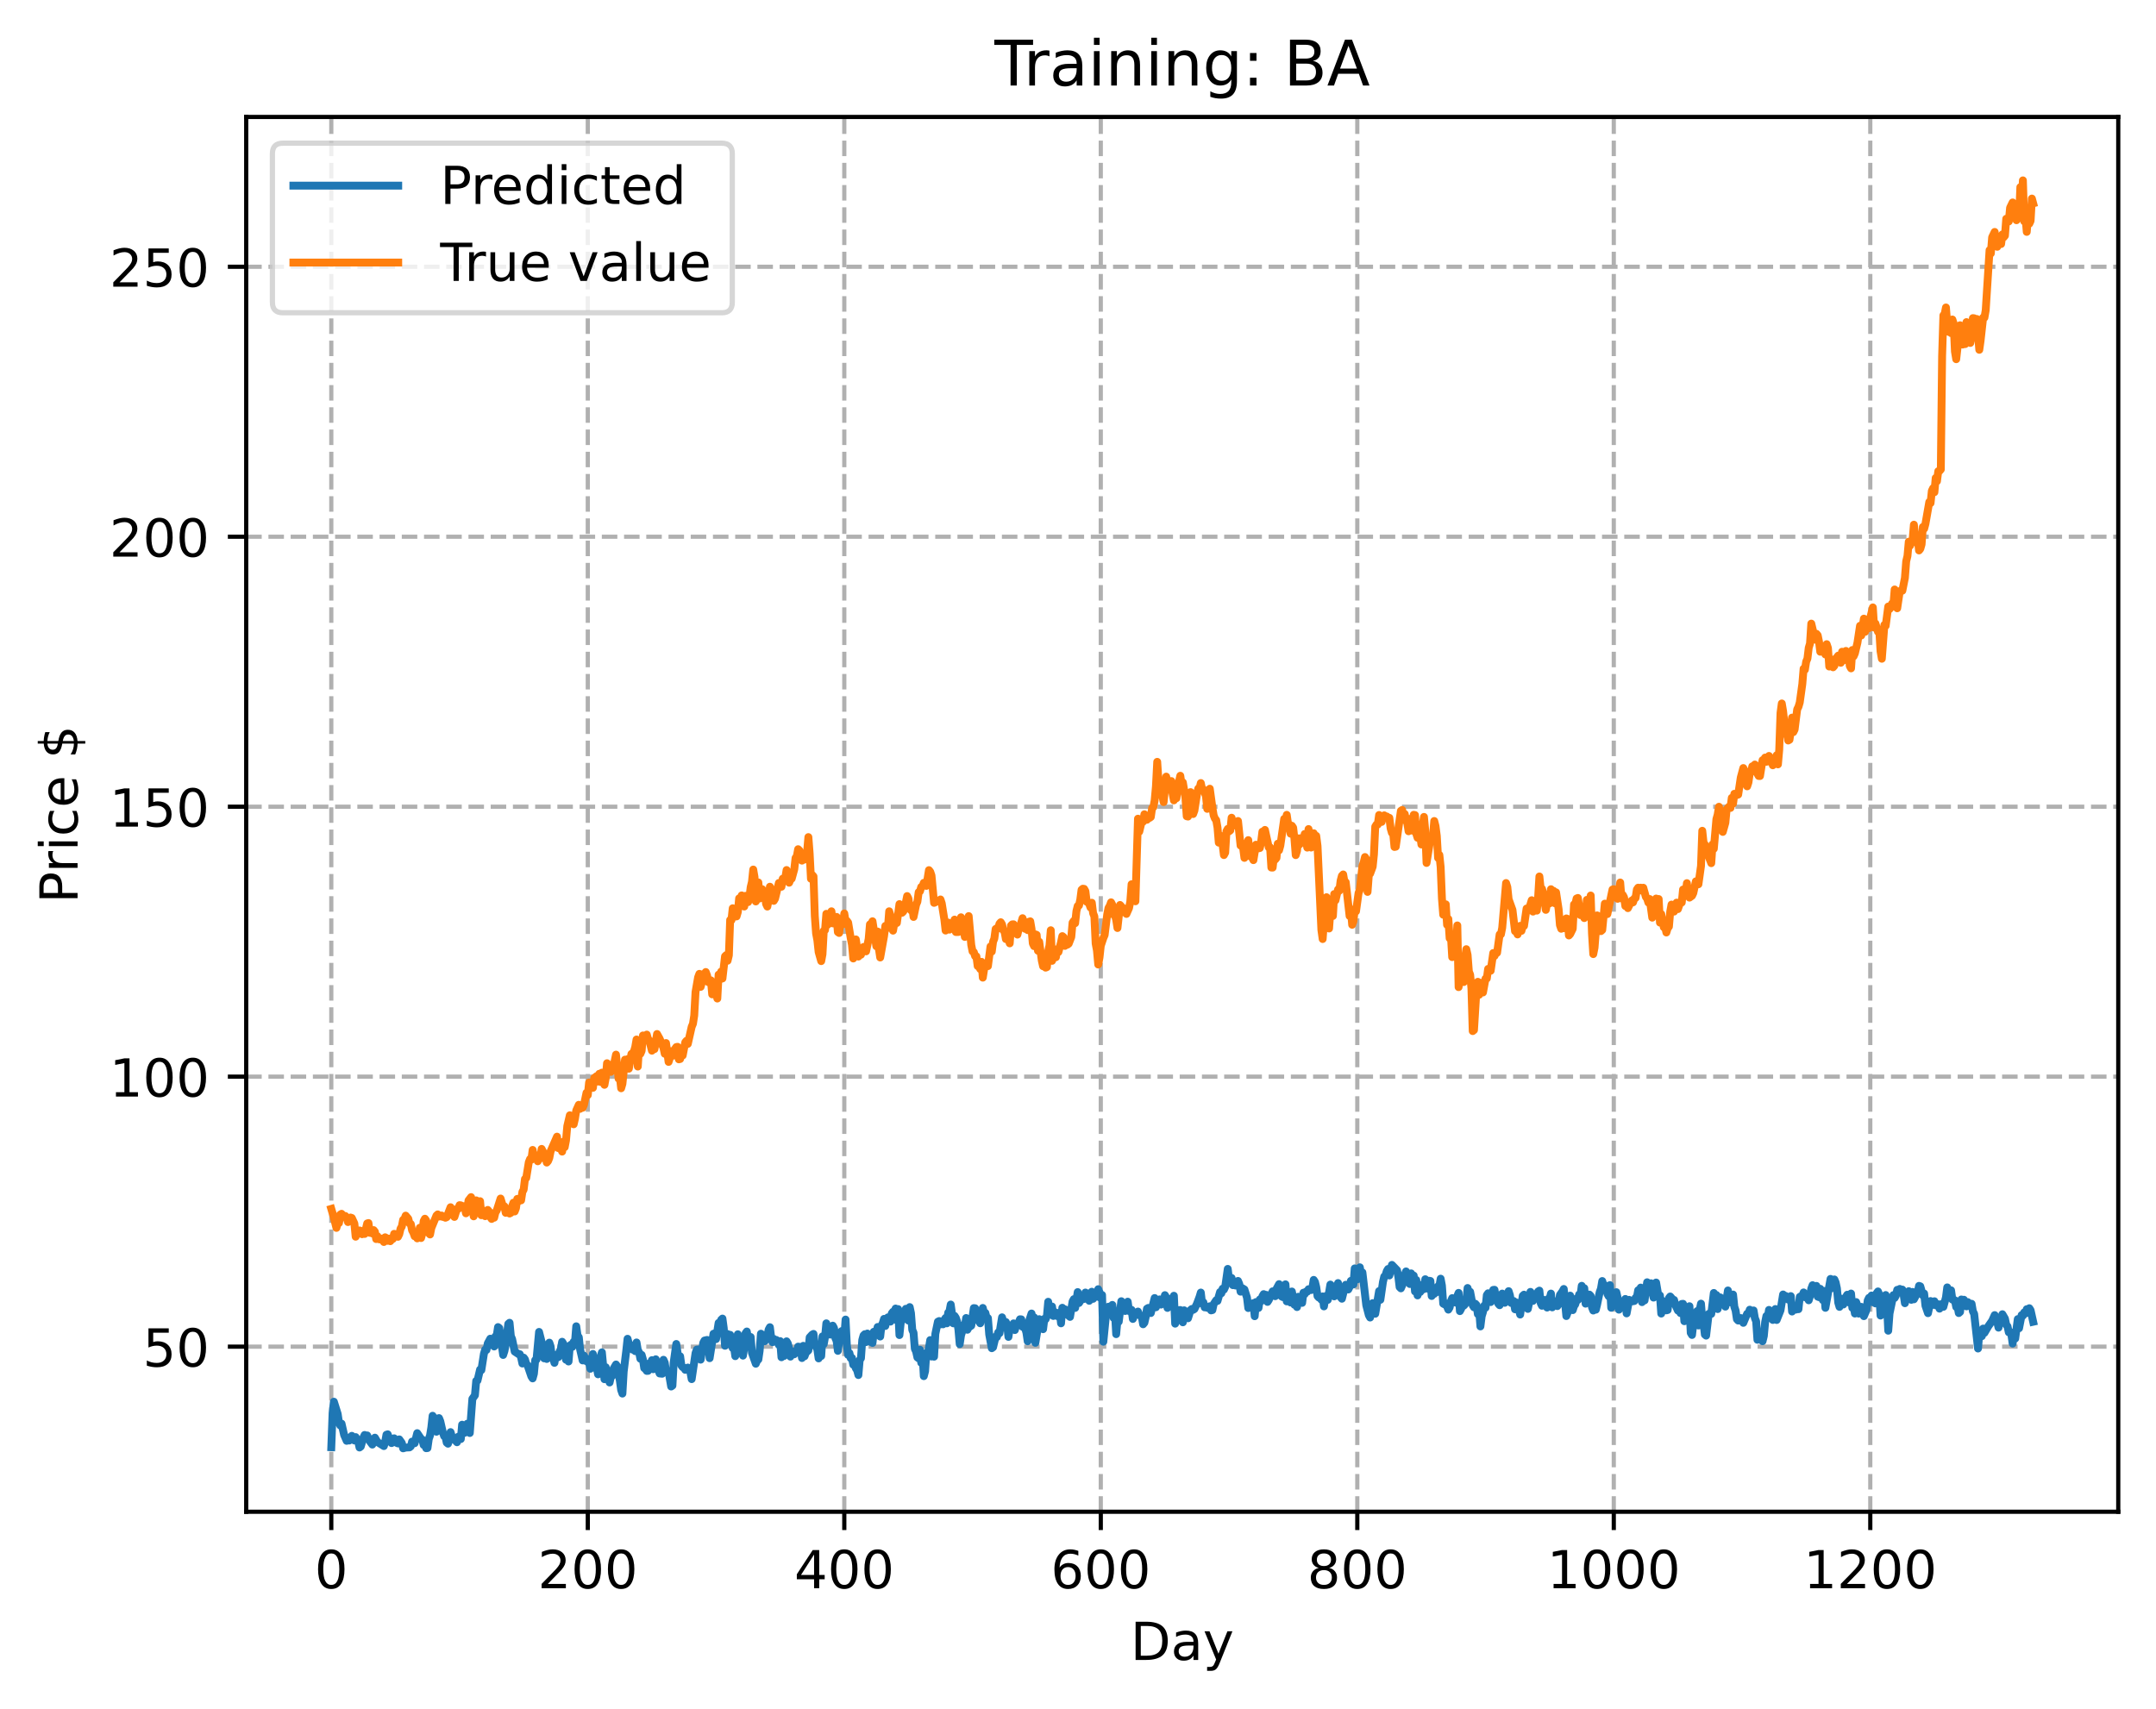 <?xml version="1.0" encoding="utf-8" standalone="no"?>
<!DOCTYPE svg PUBLIC "-//W3C//DTD SVG 1.1//EN"
  "http://www.w3.org/Graphics/SVG/1.1/DTD/svg11.dtd">
<!-- Created with matplotlib (https://matplotlib.org/) -->
<svg height="325.986pt" version="1.1" viewBox="0 0 411.286 325.986" width="411.286pt" xmlns="http://www.w3.org/2000/svg" xmlns:xlink="http://www.w3.org/1999/xlink">
 <defs>
  <style type="text/css">
*{stroke-linecap:butt;stroke-linejoin:round;}
  </style>
 </defs>
 <g id="figure_1">
  <g id="patch_1">
   <path d="M 0 325.986 
L 411.286 325.986 
L 411.286 0 
L 0 0 
z
" style="fill:#ffffff;"/>
  </g>
  <g id="axes_1">
   <g id="patch_2">
    <path d="M 46.966 288.43 
L 404.086 288.43 
L 404.086 22.318 
L 46.966 22.318 
z
" style="fill:#ffffff;"/>
   </g>
   <g id="matplotlib.axis_1">
    <g id="xtick_1">
     <g id="line2d_1">
      <path clip-path="url(#pcba146d045)" d="M 63.198 288.43 
L 63.198 22.318 
" style="fill:none;stroke:#b0b0b0;stroke-dasharray:2.96,1.28;stroke-dashoffset:0;stroke-width:0.8;"/>
     </g>
     <g id="line2d_2">
      <defs>
       <path d="M 0 0 
L 0 3.5 
" id="mc0dda6f671" style="stroke:#000000;stroke-width:0.8;"/>
      </defs>
      <g>
       <use style="stroke:#000000;stroke-width:0.8;" x="63.198" xlink:href="#mc0dda6f671" y="288.43"/>
      </g>
     </g>
     <g id="text_1">
      <!-- 0 -->
      <defs>
       <path d="M 31.781 66.406 
Q 24.172 66.406 20.328 58.906 
Q 16.5 51.422 16.5 36.375 
Q 16.5 21.391 20.328 13.891 
Q 24.172 6.391 31.781 6.391 
Q 39.453 6.391 43.281 13.891 
Q 47.125 21.391 47.125 36.375 
Q 47.125 51.422 43.281 58.906 
Q 39.453 66.406 31.781 66.406 
z
M 31.781 74.219 
Q 44.047 74.219 50.516 64.516 
Q 56.984 54.828 56.984 36.375 
Q 56.984 17.969 50.516 8.266 
Q 44.047 -1.422 31.781 -1.422 
Q 19.531 -1.422 13.062 8.266 
Q 6.594 17.969 6.594 36.375 
Q 6.594 54.828 13.062 64.516 
Q 19.531 74.219 31.781 74.219 
z
" id="DejaVuSans-48"/>
      </defs>
      <g transform="translate(60.017 303.029)scale(0.1 -0.1)">
       <use xlink:href="#DejaVuSans-48"/>
      </g>
     </g>
    </g>
    <g id="xtick_2">
     <g id="line2d_3">
      <path clip-path="url(#pcba146d045)" d="M 112.129 288.43 
L 112.129 22.318 
" style="fill:none;stroke:#b0b0b0;stroke-dasharray:2.96,1.28;stroke-dashoffset:0;stroke-width:0.8;"/>
     </g>
     <g id="line2d_4">
      <g>
       <use style="stroke:#000000;stroke-width:0.8;" x="112.129" xlink:href="#mc0dda6f671" y="288.43"/>
      </g>
     </g>
     <g id="text_2">
      <!-- 200 -->
      <defs>
       <path d="M 19.188 8.297 
L 53.609 8.297 
L 53.609 0 
L 7.328 0 
L 7.328 8.297 
Q 12.938 14.109 22.625 23.891 
Q 32.328 33.688 34.812 36.531 
Q 39.547 41.844 41.422 45.531 
Q 43.312 49.219 43.312 52.781 
Q 43.312 58.594 39.234 62.25 
Q 35.156 65.922 28.609 65.922 
Q 23.969 65.922 18.812 64.312 
Q 13.672 62.703 7.812 59.422 
L 7.812 69.391 
Q 13.766 71.781 18.938 73 
Q 24.125 74.219 28.422 74.219 
Q 39.75 74.219 46.484 68.547 
Q 53.219 62.891 53.219 53.422 
Q 53.219 48.922 51.531 44.891 
Q 49.859 40.875 45.406 35.406 
Q 44.188 33.984 37.641 27.219 
Q 31.109 20.453 19.188 8.297 
z
" id="DejaVuSans-50"/>
      </defs>
      <g transform="translate(102.585 303.029)scale(0.1 -0.1)">
       <use xlink:href="#DejaVuSans-50"/>
       <use x="63.623" xlink:href="#DejaVuSans-48"/>
       <use x="127.246" xlink:href="#DejaVuSans-48"/>
      </g>
     </g>
    </g>
    <g id="xtick_3">
     <g id="line2d_5">
      <path clip-path="url(#pcba146d045)" d="M 161.06 288.43 
L 161.06 22.318 
" style="fill:none;stroke:#b0b0b0;stroke-dasharray:2.96,1.28;stroke-dashoffset:0;stroke-width:0.8;"/>
     </g>
     <g id="line2d_6">
      <g>
       <use style="stroke:#000000;stroke-width:0.8;" x="161.06" xlink:href="#mc0dda6f671" y="288.43"/>
      </g>
     </g>
     <g id="text_3">
      <!-- 400 -->
      <defs>
       <path d="M 37.797 64.312 
L 12.891 25.391 
L 37.797 25.391 
z
M 35.203 72.906 
L 47.609 72.906 
L 47.609 25.391 
L 58.016 25.391 
L 58.016 17.188 
L 47.609 17.188 
L 47.609 0 
L 37.797 0 
L 37.797 17.188 
L 4.891 17.188 
L 4.891 26.703 
z
" id="DejaVuSans-52"/>
      </defs>
      <g transform="translate(151.516 303.029)scale(0.1 -0.1)">
       <use xlink:href="#DejaVuSans-52"/>
       <use x="63.623" xlink:href="#DejaVuSans-48"/>
       <use x="127.246" xlink:href="#DejaVuSans-48"/>
      </g>
     </g>
    </g>
    <g id="xtick_4">
     <g id="line2d_7">
      <path clip-path="url(#pcba146d045)" d="M 209.99 288.43 
L 209.99 22.318 
" style="fill:none;stroke:#b0b0b0;stroke-dasharray:2.96,1.28;stroke-dashoffset:0;stroke-width:0.8;"/>
     </g>
     <g id="line2d_8">
      <g>
       <use style="stroke:#000000;stroke-width:0.8;" x="209.99" xlink:href="#mc0dda6f671" y="288.43"/>
      </g>
     </g>
     <g id="text_4">
      <!-- 600 -->
      <defs>
       <path d="M 33.016 40.375 
Q 26.375 40.375 22.484 35.828 
Q 18.609 31.297 18.609 23.391 
Q 18.609 15.531 22.484 10.953 
Q 26.375 6.391 33.016 6.391 
Q 39.656 6.391 43.531 10.953 
Q 47.406 15.531 47.406 23.391 
Q 47.406 31.297 43.531 35.828 
Q 39.656 40.375 33.016 40.375 
z
M 52.594 71.297 
L 52.594 62.312 
Q 48.875 64.062 45.094 64.984 
Q 41.312 65.922 37.594 65.922 
Q 27.828 65.922 22.672 59.328 
Q 17.531 52.734 16.797 39.406 
Q 19.672 43.656 24.016 45.922 
Q 28.375 48.188 33.594 48.188 
Q 44.578 48.188 50.953 41.516 
Q 57.328 34.859 57.328 23.391 
Q 57.328 12.156 50.688 5.359 
Q 44.047 -1.422 33.016 -1.422 
Q 20.359 -1.422 13.672 8.266 
Q 6.984 17.969 6.984 36.375 
Q 6.984 53.656 15.188 63.938 
Q 23.391 74.219 37.203 74.219 
Q 40.922 74.219 44.703 73.484 
Q 48.484 72.75 52.594 71.297 
z
" id="DejaVuSans-54"/>
      </defs>
      <g transform="translate(200.446 303.029)scale(0.1 -0.1)">
       <use xlink:href="#DejaVuSans-54"/>
       <use x="63.623" xlink:href="#DejaVuSans-48"/>
       <use x="127.246" xlink:href="#DejaVuSans-48"/>
      </g>
     </g>
    </g>
    <g id="xtick_5">
     <g id="line2d_9">
      <path clip-path="url(#pcba146d045)" d="M 258.921 288.43 
L 258.921 22.318 
" style="fill:none;stroke:#b0b0b0;stroke-dasharray:2.96,1.28;stroke-dashoffset:0;stroke-width:0.8;"/>
     </g>
     <g id="line2d_10">
      <g>
       <use style="stroke:#000000;stroke-width:0.8;" x="258.921" xlink:href="#mc0dda6f671" y="288.43"/>
      </g>
     </g>
     <g id="text_5">
      <!-- 800 -->
      <defs>
       <path d="M 31.781 34.625 
Q 24.75 34.625 20.719 30.859 
Q 16.703 27.094 16.703 20.516 
Q 16.703 13.922 20.719 10.156 
Q 24.75 6.391 31.781 6.391 
Q 38.812 6.391 42.859 10.172 
Q 46.922 13.969 46.922 20.516 
Q 46.922 27.094 42.891 30.859 
Q 38.875 34.625 31.781 34.625 
z
M 21.922 38.812 
Q 15.578 40.375 12.031 44.719 
Q 8.5 49.078 8.5 55.328 
Q 8.5 64.062 14.719 69.141 
Q 20.953 74.219 31.781 74.219 
Q 42.672 74.219 48.875 69.141 
Q 55.078 64.062 55.078 55.328 
Q 55.078 49.078 51.531 44.719 
Q 48 40.375 41.703 38.812 
Q 48.828 37.156 52.797 32.312 
Q 56.781 27.484 56.781 20.516 
Q 56.781 9.906 50.312 4.234 
Q 43.844 -1.422 31.781 -1.422 
Q 19.734 -1.422 13.25 4.234 
Q 6.781 9.906 6.781 20.516 
Q 6.781 27.484 10.781 32.312 
Q 14.797 37.156 21.922 38.812 
z
M 18.312 54.391 
Q 18.312 48.734 21.844 45.562 
Q 25.391 42.391 31.781 42.391 
Q 38.141 42.391 41.719 45.562 
Q 45.312 48.734 45.312 54.391 
Q 45.312 60.062 41.719 63.234 
Q 38.141 66.406 31.781 66.406 
Q 25.391 66.406 21.844 63.234 
Q 18.312 60.062 18.312 54.391 
z
" id="DejaVuSans-56"/>
      </defs>
      <g transform="translate(249.377 303.029)scale(0.1 -0.1)">
       <use xlink:href="#DejaVuSans-56"/>
       <use x="63.623" xlink:href="#DejaVuSans-48"/>
       <use x="127.246" xlink:href="#DejaVuSans-48"/>
      </g>
     </g>
    </g>
    <g id="xtick_6">
     <g id="line2d_11">
      <path clip-path="url(#pcba146d045)" d="M 307.851 288.43 
L 307.851 22.318 
" style="fill:none;stroke:#b0b0b0;stroke-dasharray:2.96,1.28;stroke-dashoffset:0;stroke-width:0.8;"/>
     </g>
     <g id="line2d_12">
      <g>
       <use style="stroke:#000000;stroke-width:0.8;" x="307.851" xlink:href="#mc0dda6f671" y="288.43"/>
      </g>
     </g>
     <g id="text_6">
      <!-- 1000 -->
      <defs>
       <path d="M 12.406 8.297 
L 28.516 8.297 
L 28.516 63.922 
L 10.984 60.406 
L 10.984 69.391 
L 28.422 72.906 
L 38.281 72.906 
L 38.281 8.297 
L 54.391 8.297 
L 54.391 0 
L 12.406 0 
z
" id="DejaVuSans-49"/>
      </defs>
      <g transform="translate(295.126 303.029)scale(0.1 -0.1)">
       <use xlink:href="#DejaVuSans-49"/>
       <use x="63.623" xlink:href="#DejaVuSans-48"/>
       <use x="127.246" xlink:href="#DejaVuSans-48"/>
       <use x="190.869" xlink:href="#DejaVuSans-48"/>
      </g>
     </g>
    </g>
    <g id="xtick_7">
     <g id="line2d_13">
      <path clip-path="url(#pcba146d045)" d="M 356.782 288.43 
L 356.782 22.318 
" style="fill:none;stroke:#b0b0b0;stroke-dasharray:2.96,1.28;stroke-dashoffset:0;stroke-width:0.8;"/>
     </g>
     <g id="line2d_14">
      <g>
       <use style="stroke:#000000;stroke-width:0.8;" x="356.782" xlink:href="#mc0dda6f671" y="288.43"/>
      </g>
     </g>
     <g id="text_7">
      <!-- 1200 -->
      <g transform="translate(344.057 303.029)scale(0.1 -0.1)">
       <use xlink:href="#DejaVuSans-49"/>
       <use x="63.623" xlink:href="#DejaVuSans-50"/>
       <use x="127.246" xlink:href="#DejaVuSans-48"/>
       <use x="190.869" xlink:href="#DejaVuSans-48"/>
      </g>
     </g>
    </g>
    <g id="text_8">
     <!-- Day -->
     <defs>
      <path d="M 19.672 64.797 
L 19.672 8.109 
L 31.594 8.109 
Q 46.688 8.109 53.688 14.938 
Q 60.688 21.781 60.688 36.531 
Q 60.688 51.172 53.688 57.984 
Q 46.688 64.797 31.594 64.797 
z
M 9.812 72.906 
L 30.078 72.906 
Q 51.266 72.906 61.172 64.094 
Q 71.094 55.281 71.094 36.531 
Q 71.094 17.672 61.125 8.828 
Q 51.172 0 30.078 0 
L 9.812 0 
z
" id="DejaVuSans-68"/>
      <path d="M 34.281 27.484 
Q 23.391 27.484 19.188 25 
Q 14.984 22.516 14.984 16.5 
Q 14.984 11.719 18.141 8.906 
Q 21.297 6.109 26.703 6.109 
Q 34.188 6.109 38.703 11.406 
Q 43.219 16.703 43.219 25.484 
L 43.219 27.484 
z
M 52.203 31.203 
L 52.203 0 
L 43.219 0 
L 43.219 8.297 
Q 40.141 3.328 35.547 0.953 
Q 30.953 -1.422 24.312 -1.422 
Q 15.922 -1.422 10.953 3.297 
Q 6 8.016 6 15.922 
Q 6 25.141 12.172 29.828 
Q 18.359 34.516 30.609 34.516 
L 43.219 34.516 
L 43.219 35.406 
Q 43.219 41.609 39.141 45 
Q 35.062 48.391 27.688 48.391 
Q 23 48.391 18.547 47.266 
Q 14.109 46.141 10.016 43.891 
L 10.016 52.203 
Q 14.938 54.109 19.578 55.047 
Q 24.219 56 28.609 56 
Q 40.484 56 46.344 49.844 
Q 52.203 43.703 52.203 31.203 
z
" id="DejaVuSans-97"/>
      <path d="M 32.172 -5.078 
Q 28.375 -14.844 24.75 -17.812 
Q 21.141 -20.797 15.094 -20.797 
L 7.906 -20.797 
L 7.906 -13.281 
L 13.188 -13.281 
Q 16.891 -13.281 18.938 -11.516 
Q 21 -9.766 23.484 -3.219 
L 25.094 0.875 
L 2.984 54.688 
L 12.5 54.688 
L 29.594 11.922 
L 46.688 54.688 
L 56.203 54.688 
z
" id="DejaVuSans-121"/>
     </defs>
     <g transform="translate(215.652 316.707)scale(0.1 -0.1)">
      <use xlink:href="#DejaVuSans-68"/>
      <use x="77.002" xlink:href="#DejaVuSans-97"/>
      <use x="138.281" xlink:href="#DejaVuSans-121"/>
     </g>
    </g>
   </g>
   <g id="matplotlib.axis_2">
    <g id="ytick_1">
     <g id="line2d_15">
      <path clip-path="url(#pcba146d045)" d="M 46.966 256.929 
L 404.086 256.929 
" style="fill:none;stroke:#b0b0b0;stroke-dasharray:2.96,1.28;stroke-dashoffset:0;stroke-width:0.8;"/>
     </g>
     <g id="line2d_16">
      <defs>
       <path d="M 0 0 
L -3.5 0 
" id="m390765390c" style="stroke:#000000;stroke-width:0.8;"/>
      </defs>
      <g>
       <use style="stroke:#000000;stroke-width:0.8;" x="46.966" xlink:href="#m390765390c" y="256.929"/>
      </g>
     </g>
     <g id="text_9">
      <!-- 50 -->
      <defs>
       <path d="M 10.797 72.906 
L 49.516 72.906 
L 49.516 64.594 
L 19.828 64.594 
L 19.828 46.734 
Q 21.969 47.469 24.109 47.828 
Q 26.266 48.188 28.422 48.188 
Q 40.625 48.188 47.75 41.5 
Q 54.891 34.812 54.891 23.391 
Q 54.891 11.625 47.562 5.094 
Q 40.234 -1.422 26.906 -1.422 
Q 22.312 -1.422 17.547 -0.641 
Q 12.797 0.141 7.719 1.703 
L 7.719 11.625 
Q 12.109 9.234 16.797 8.062 
Q 21.484 6.891 26.703 6.891 
Q 35.156 6.891 40.078 11.328 
Q 45.016 15.766 45.016 23.391 
Q 45.016 31 40.078 35.438 
Q 35.156 39.891 26.703 39.891 
Q 22.75 39.891 18.812 39.016 
Q 14.891 38.141 10.797 36.281 
z
" id="DejaVuSans-53"/>
      </defs>
      <g transform="translate(27.241 260.728)scale(0.1 -0.1)">
       <use xlink:href="#DejaVuSans-53"/>
       <use x="63.623" xlink:href="#DejaVuSans-48"/>
      </g>
     </g>
    </g>
    <g id="ytick_2">
     <g id="line2d_17">
      <path clip-path="url(#pcba146d045)" d="M 46.966 205.421 
L 404.086 205.421 
" style="fill:none;stroke:#b0b0b0;stroke-dasharray:2.96,1.28;stroke-dashoffset:0;stroke-width:0.8;"/>
     </g>
     <g id="line2d_18">
      <g>
       <use style="stroke:#000000;stroke-width:0.8;" x="46.966" xlink:href="#m390765390c" y="205.421"/>
      </g>
     </g>
     <g id="text_10">
      <!-- 100 -->
      <g transform="translate(20.878 209.22)scale(0.1 -0.1)">
       <use xlink:href="#DejaVuSans-49"/>
       <use x="63.623" xlink:href="#DejaVuSans-48"/>
       <use x="127.246" xlink:href="#DejaVuSans-48"/>
      </g>
     </g>
    </g>
    <g id="ytick_3">
     <g id="line2d_19">
      <path clip-path="url(#pcba146d045)" d="M 46.966 153.913 
L 404.086 153.913 
" style="fill:none;stroke:#b0b0b0;stroke-dasharray:2.96,1.28;stroke-dashoffset:0;stroke-width:0.8;"/>
     </g>
     <g id="line2d_20">
      <g>
       <use style="stroke:#000000;stroke-width:0.8;" x="46.966" xlink:href="#m390765390c" y="153.913"/>
      </g>
     </g>
     <g id="text_11">
      <!-- 150 -->
      <g transform="translate(20.878 157.712)scale(0.1 -0.1)">
       <use xlink:href="#DejaVuSans-49"/>
       <use x="63.623" xlink:href="#DejaVuSans-53"/>
       <use x="127.246" xlink:href="#DejaVuSans-48"/>
      </g>
     </g>
    </g>
    <g id="ytick_4">
     <g id="line2d_21">
      <path clip-path="url(#pcba146d045)" d="M 46.966 102.405 
L 404.086 102.405 
" style="fill:none;stroke:#b0b0b0;stroke-dasharray:2.96,1.28;stroke-dashoffset:0;stroke-width:0.8;"/>
     </g>
     <g id="line2d_22">
      <g>
       <use style="stroke:#000000;stroke-width:0.8;" x="46.966" xlink:href="#m390765390c" y="102.405"/>
      </g>
     </g>
     <g id="text_12">
      <!-- 200 -->
      <g transform="translate(20.878 106.204)scale(0.1 -0.1)">
       <use xlink:href="#DejaVuSans-50"/>
       <use x="63.623" xlink:href="#DejaVuSans-48"/>
       <use x="127.246" xlink:href="#DejaVuSans-48"/>
      </g>
     </g>
    </g>
    <g id="ytick_5">
     <g id="line2d_23">
      <path clip-path="url(#pcba146d045)" d="M 46.966 50.897 
L 404.086 50.897 
" style="fill:none;stroke:#b0b0b0;stroke-dasharray:2.96,1.28;stroke-dashoffset:0;stroke-width:0.8;"/>
     </g>
     <g id="line2d_24">
      <g>
       <use style="stroke:#000000;stroke-width:0.8;" x="46.966" xlink:href="#m390765390c" y="50.897"/>
      </g>
     </g>
     <g id="text_13">
      <!-- 250 -->
      <g transform="translate(20.878 54.696)scale(0.1 -0.1)">
       <use xlink:href="#DejaVuSans-50"/>
       <use x="63.623" xlink:href="#DejaVuSans-53"/>
       <use x="127.246" xlink:href="#DejaVuSans-48"/>
      </g>
     </g>
    </g>
    <g id="text_14">
     <!-- Price $ -->
     <defs>
      <path d="M 19.672 64.797 
L 19.672 37.406 
L 32.078 37.406 
Q 38.969 37.406 42.719 40.969 
Q 46.484 44.531 46.484 51.125 
Q 46.484 57.672 42.719 61.234 
Q 38.969 64.797 32.078 64.797 
z
M 9.812 72.906 
L 32.078 72.906 
Q 44.344 72.906 50.609 67.359 
Q 56.891 61.812 56.891 51.125 
Q 56.891 40.328 50.609 34.812 
Q 44.344 29.297 32.078 29.297 
L 19.672 29.297 
L 19.672 0 
L 9.812 0 
z
" id="DejaVuSans-80"/>
      <path d="M 41.109 46.297 
Q 39.594 47.172 37.812 47.578 
Q 36.031 48 33.891 48 
Q 26.266 48 22.188 43.047 
Q 18.109 38.094 18.109 28.812 
L 18.109 0 
L 9.078 0 
L 9.078 54.688 
L 18.109 54.688 
L 18.109 46.188 
Q 20.953 51.172 25.484 53.578 
Q 30.031 56 36.531 56 
Q 37.453 56 38.578 55.875 
Q 39.703 55.766 41.062 55.516 
z
" id="DejaVuSans-114"/>
      <path d="M 9.422 54.688 
L 18.406 54.688 
L 18.406 0 
L 9.422 0 
z
M 9.422 75.984 
L 18.406 75.984 
L 18.406 64.594 
L 9.422 64.594 
z
" id="DejaVuSans-105"/>
      <path d="M 48.781 52.594 
L 48.781 44.188 
Q 44.969 46.297 41.141 47.344 
Q 37.312 48.391 33.406 48.391 
Q 24.656 48.391 19.812 42.844 
Q 14.984 37.312 14.984 27.297 
Q 14.984 17.281 19.812 11.734 
Q 24.656 6.203 33.406 6.203 
Q 37.312 6.203 41.141 7.25 
Q 44.969 8.297 48.781 10.406 
L 48.781 2.094 
Q 45.016 0.344 40.984 -0.531 
Q 36.969 -1.422 32.422 -1.422 
Q 20.062 -1.422 12.781 6.344 
Q 5.516 14.109 5.516 27.297 
Q 5.516 40.672 12.859 48.328 
Q 20.219 56 33.016 56 
Q 37.156 56 41.109 55.141 
Q 45.062 54.297 48.781 52.594 
z
" id="DejaVuSans-99"/>
      <path d="M 56.203 29.594 
L 56.203 25.203 
L 14.891 25.203 
Q 15.484 15.922 20.484 11.062 
Q 25.484 6.203 34.422 6.203 
Q 39.594 6.203 44.453 7.469 
Q 49.312 8.734 54.109 11.281 
L 54.109 2.781 
Q 49.266 0.734 44.188 -0.344 
Q 39.109 -1.422 33.891 -1.422 
Q 20.797 -1.422 13.156 6.188 
Q 5.516 13.812 5.516 26.812 
Q 5.516 40.234 12.766 48.109 
Q 20.016 56 32.328 56 
Q 43.359 56 49.781 48.891 
Q 56.203 41.797 56.203 29.594 
z
M 47.219 32.234 
Q 47.125 39.594 43.094 43.984 
Q 39.062 48.391 32.422 48.391 
Q 24.906 48.391 20.391 44.141 
Q 15.875 39.891 15.188 32.172 
z
" id="DejaVuSans-101"/>
      <path id="DejaVuSans-32"/>
      <path d="M 33.797 -14.703 
L 28.906 -14.703 
L 28.859 0 
Q 23.734 0.094 18.609 1.188 
Q 13.484 2.297 8.297 4.5 
L 8.297 13.281 
Q 13.281 10.156 18.375 8.562 
Q 23.484 6.984 28.906 6.938 
L 28.906 29.203 
Q 18.109 30.953 13.203 35.156 
Q 8.297 39.359 8.297 46.688 
Q 8.297 54.641 13.625 59.219 
Q 18.953 63.812 28.906 64.5 
L 28.906 75.984 
L 33.797 75.984 
L 33.797 64.656 
Q 38.328 64.453 42.578 63.688 
Q 46.828 62.938 50.875 61.625 
L 50.875 53.078 
Q 46.828 55.125 42.547 56.25 
Q 38.281 57.375 33.797 57.562 
L 33.797 36.719 
Q 44.875 35.016 50.094 30.609 
Q 55.328 26.219 55.328 18.609 
Q 55.328 10.359 49.781 5.594 
Q 44.234 0.828 33.797 0.094 
z
M 28.906 37.594 
L 28.906 57.625 
Q 23.25 56.984 20.266 54.391 
Q 17.281 51.812 17.281 47.516 
Q 17.281 43.312 20.031 40.969 
Q 22.797 38.625 28.906 37.594 
z
M 33.797 28.219 
L 33.797 7.078 
Q 39.984 7.906 43.141 10.594 
Q 46.297 13.281 46.297 17.672 
Q 46.297 21.969 43.281 24.5 
Q 40.281 27.047 33.797 28.219 
z
" id="DejaVuSans-36"/>
     </defs>
     <g transform="translate(14.798 172.342)rotate(-90)scale(0.1 -0.1)">
      <use xlink:href="#DejaVuSans-80"/>
      <use x="58.553" xlink:href="#DejaVuSans-114"/>
      <use x="99.666" xlink:href="#DejaVuSans-105"/>
      <use x="127.449" xlink:href="#DejaVuSans-99"/>
      <use x="182.43" xlink:href="#DejaVuSans-101"/>
      <use x="243.953" xlink:href="#DejaVuSans-32"/>
      <use x="275.74" xlink:href="#DejaVuSans-36"/>
     </g>
    </g>
   </g>
   <g id="line2d_25">
    <path clip-path="url(#pcba146d045)" d="M 63.198 276.124 
L 63.443 269.655 
L 63.688 267.436 
L 64.422 269.777 
L 64.666 271.432 
L 64.911 271.98 
L 65.156 271.62 
L 65.645 273.778 
L 66.134 274.902 
L 66.379 274.301 
L 66.623 274.845 
L 67.113 273.948 
L 67.602 274.832 
L 67.847 274.188 
L 68.336 275.067 
L 68.581 276.177 
L 68.825 275.985 
L 69.315 274.287 
L 69.559 273.78 
L 69.804 274.387 
L 70.049 273.872 
L 70.538 274.97 
L 71.027 275.618 
L 71.517 274.298 
L 72.006 275.135 
L 73.229 275.902 
L 73.474 275.084 
L 73.718 273.737 
L 73.963 273.657 
L 74.452 274.953 
L 74.697 275.334 
L 74.942 274.699 
L 75.186 274.418 
L 75.431 275.006 
L 75.676 275.298 
L 75.92 275.397 
L 76.165 274.626 
L 76.654 275.315 
L 76.899 276.334 
L 77.388 276.188 
L 78.122 276.154 
L 78.367 275.946 
L 78.611 275.049 
L 79.101 275.362 
L 79.59 273.438 
L 80.324 274.528 
L 80.569 274.679 
L 80.813 275.693 
L 81.058 275.513 
L 81.303 276.311 
L 81.547 276.278 
L 81.792 274.561 
L 82.037 273.858 
L 82.281 272.352 
L 82.526 270.119 
L 82.771 270.827 
L 83.015 270.575 
L 83.26 273.168 
L 83.505 272.278 
L 83.749 270.566 
L 83.994 271.18 
L 84.483 273.315 
L 84.728 274.013 
L 84.972 274.089 
L 85.217 275.245 
L 85.462 275.45 
L 85.706 274.784 
L 85.951 273.237 
L 86.196 274.072 
L 87.174 275.173 
L 87.419 274.116 
L 87.664 274.238 
L 87.908 274.565 
L 88.153 271.826 
L 88.398 273.166 
L 88.642 273.374 
L 88.887 272.206 
L 89.132 271.642 
L 89.376 273.213 
L 89.621 273.41 
L 90.11 266.897 
L 90.599 266.204 
L 90.844 263.462 
L 91.089 263.402 
L 91.578 261.309 
L 91.823 261.413 
L 92.312 258.294 
L 92.557 257.481 
L 92.801 257.567 
L 93.046 256.312 
L 93.535 255.414 
L 93.78 255.859 
L 94.025 256.613 
L 94.269 256.901 
L 94.514 254.972 
L 94.759 254.826 
L 95.003 253.2 
L 95.248 253.386 
L 95.982 258.52 
L 96.227 257.77 
L 96.471 256.578 
L 96.96 252.587 
L 97.205 252.377 
L 97.45 254.913 
L 97.694 255.491 
L 98.184 257.867 
L 98.918 258.351 
L 99.162 258.372 
L 99.407 259.006 
L 99.652 260.151 
L 99.896 259.03 
L 100.141 259.353 
L 100.386 260.23 
L 100.63 260.465 
L 101.364 262.614 
L 101.609 262.989 
L 101.854 262.092 
L 102.098 259.51 
L 102.343 259.396 
L 102.832 254.119 
L 103.321 256.042 
L 103.566 258.478 
L 103.811 259.167 
L 104.055 258.912 
L 104.3 259.282 
L 104.545 256.56 
L 104.789 256.167 
L 105.034 256.883 
L 105.279 259.009 
L 105.523 259.195 
L 105.768 260.025 
L 106.013 258.514 
L 106.502 258.943 
L 106.747 257.894 
L 106.991 257.365 
L 107.236 255.999 
L 107.481 256.384 
L 107.725 257.399 
L 107.97 259.428 
L 108.215 257.88 
L 108.459 259.767 
L 108.704 256.752 
L 108.948 256.539 
L 109.193 256.972 
L 109.438 256.004 
L 109.682 256.123 
L 109.927 253.048 
L 110.172 254.795 
L 110.416 255.14 
L 110.661 257.44 
L 111.15 259.564 
L 111.395 258.645 
L 111.64 259.615 
L 111.884 259.206 
L 112.129 259.891 
L 112.374 259.778 
L 112.618 261.152 
L 112.863 260.771 
L 113.108 258.33 
L 113.352 260.197 
L 113.597 260.91 
L 113.842 260.996 
L 114.086 262.211 
L 114.331 259.214 
L 114.575 258.824 
L 114.82 258.02 
L 115.309 263.149 
L 115.554 260.858 
L 115.799 262.233 
L 116.043 262.543 
L 116.288 263.771 
L 116.533 262.68 
L 116.777 262.524 
L 117.022 261.17 
L 117.511 260.338 
L 117.756 260.712 
L 118.245 263.39 
L 118.49 265.194 
L 118.735 265.888 
L 118.979 261.679 
L 119.469 257.696 
L 119.713 255.431 
L 119.958 256.358 
L 120.203 256.595 
L 120.692 257.508 
L 120.936 257.185 
L 121.181 257.796 
L 121.426 256.133 
L 121.67 257.578 
L 121.915 258.021 
L 122.16 259.244 
L 122.404 258.506 
L 122.649 259.372 
L 122.894 261.031 
L 123.138 261.194 
L 123.383 261.562 
L 123.628 261.548 
L 123.872 260.105 
L 124.117 260.305 
L 124.362 259.51 
L 124.606 261.238 
L 125.096 259.345 
L 125.34 260.851 
L 125.83 262.05 
L 126.319 262.103 
L 126.563 259.439 
L 126.808 259.991 
L 127.053 261.618 
L 127.297 261.608 
L 127.542 261.717 
L 128.031 264.54 
L 128.276 264.368 
L 128.521 259.894 
L 129.01 256.423 
L 129.499 259.773 
L 129.744 258.765 
L 129.989 260.535 
L 130.233 260.849 
L 130.478 260.944 
L 130.723 261.358 
L 131.212 260.924 
L 131.457 261.091 
L 131.701 261.82 
L 131.946 263.13 
L 132.68 258.182 
L 132.924 257.494 
L 133.169 257.469 
L 133.658 259.415 
L 134.148 256.211 
L 134.392 255.766 
L 134.882 255.652 
L 135.126 256.346 
L 135.371 259.134 
L 136.105 254.475 
L 136.35 254.386 
L 136.594 255.497 
L 137.084 252.401 
L 137.328 253.654 
L 137.573 251.809 
L 137.818 251.576 
L 138.062 253.373 
L 138.307 256.765 
L 138.796 254.523 
L 139.041 255.146 
L 139.285 254.674 
L 139.53 256.492 
L 139.775 257.211 
L 140.019 256.975 
L 140.264 258.751 
L 140.509 255.652 
L 140.753 254.569 
L 140.998 256.663 
L 141.243 255.699 
L 141.487 256.471 
L 141.732 258.646 
L 141.977 257.164 
L 142.221 254.379 
L 142.466 254.042 
L 142.711 255.407 
L 142.955 255.344 
L 143.2 255.089 
L 143.445 258.114 
L 144.178 260.192 
L 144.423 259.613 
L 144.668 259.389 
L 144.912 257.728 
L 145.157 254.465 
L 145.402 254.676 
L 145.646 255.572 
L 145.891 255.9 
L 146.38 254.966 
L 146.625 253.68 
L 146.87 253.225 
L 147.114 255.238 
L 147.359 256.08 
L 147.604 255.45 
L 147.848 255.946 
L 148.093 255.653 
L 148.582 256.609 
L 148.827 255.875 
L 149.072 258.956 
L 149.316 258.647 
L 149.561 258.718 
L 150.05 255.916 
L 150.295 256.333 
L 150.539 257.338 
L 150.784 258.836 
L 151.029 257.795 
L 151.273 258.418 
L 151.518 258.385 
L 152.007 257.829 
L 152.252 256.93 
L 152.497 256.972 
L 152.741 257.317 
L 152.986 259.106 
L 153.231 256.777 
L 153.475 258.774 
L 153.72 258.107 
L 154.209 257.653 
L 154.454 255.165 
L 154.943 254.627 
L 155.188 254.504 
L 155.433 256.709 
L 155.677 256.94 
L 155.922 257.514 
L 156.166 259.178 
L 156.411 257.769 
L 156.656 258.728 
L 156.9 254.972 
L 157.145 256.437 
L 157.39 255.073 
L 157.634 252.484 
L 157.879 254.329 
L 158.124 253.682 
L 158.368 254.632 
L 158.858 252.93 
L 159.102 253.383 
L 159.347 255.279 
L 159.592 255.835 
L 159.836 257.736 
L 160.326 254.23 
L 160.57 253.957 
L 160.815 254.846 
L 161.06 255.07 
L 161.304 251.763 
L 161.549 256.637 
L 161.794 258.519 
L 162.038 258.15 
L 162.283 259.133 
L 162.527 259.089 
L 162.772 260.385 
L 163.017 260.266 
L 163.261 261.06 
L 163.506 261.427 
L 163.751 262.352 
L 163.995 259.488 
L 164.24 259.144 
L 164.485 255.676 
L 164.729 254.803 
L 164.974 254.558 
L 165.219 256.058 
L 165.463 254.432 
L 165.708 255.762 
L 165.953 255.043 
L 166.197 256.091 
L 166.442 256.227 
L 166.687 254.091 
L 166.931 254.65 
L 167.176 254.266 
L 167.421 253.181 
L 167.91 255.003 
L 168.154 252.924 
L 168.399 252.427 
L 168.644 251.633 
L 168.888 252.988 
L 169.133 251.706 
L 169.378 251.344 
L 169.622 251.508 
L 169.867 252.154 
L 170.112 250.59 
L 170.356 250.275 
L 170.601 250.381 
L 170.846 249.661 
L 171.09 251.93 
L 171.335 249.77 
L 171.58 254.727 
L 171.824 252.385 
L 172.314 251.128 
L 172.558 251.275 
L 172.803 249.711 
L 173.048 250.324 
L 173.292 251.955 
L 173.537 249.385 
L 173.782 250.544 
L 174.026 253.724 
L 174.271 254.282 
L 174.515 257.343 
L 174.76 257.857 
L 175.005 258.987 
L 175.249 259.177 
L 175.494 257.522 
L 175.739 260.021 
L 175.983 258.357 
L 176.228 262.56 
L 176.473 261.621 
L 176.717 258.115 
L 176.962 258.661 
L 177.451 255.678 
L 177.696 258.815 
L 177.941 256.626 
L 178.185 258.852 
L 178.43 254.49 
L 178.919 252.168 
L 179.164 252.046 
L 179.409 252.679 
L 179.653 252.574 
L 179.898 252.672 
L 180.142 251.829 
L 180.387 251.451 
L 180.632 252.481 
L 180.876 250.454 
L 181.121 250.198 
L 181.366 248.895 
L 181.855 252.484 
L 182.1 251.069 
L 182.344 251.449 
L 182.589 252.166 
L 182.834 253.686 
L 183.078 256.458 
L 183.323 254.784 
L 183.568 254.009 
L 183.812 252.795 
L 184.057 253.076 
L 184.302 251.467 
L 184.546 253.709 
L 184.791 253.26 
L 185.28 252.934 
L 185.77 249.575 
L 186.014 249.606 
L 186.259 251.355 
L 186.993 252.474 
L 187.482 249.549 
L 187.727 250.573 
L 187.971 250.487 
L 188.216 251.443 
L 188.461 251.482 
L 188.705 254.613 
L 189.195 257.229 
L 189.439 257.051 
L 189.929 255.023 
L 190.173 255.108 
L 190.418 254.221 
L 190.663 254.373 
L 191.152 251.335 
L 191.641 252.889 
L 191.886 252.236 
L 192.13 252.845 
L 192.375 255.073 
L 192.62 253.434 
L 193.109 253.116 
L 193.354 252.492 
L 193.598 253.77 
L 193.843 252.877 
L 194.088 252.877 
L 194.577 251.705 
L 194.822 251.724 
L 195.066 253.144 
L 195.556 253.413 
L 195.8 254.251 
L 196.045 255.909 
L 196.29 252.11 
L 196.779 250.609 
L 197.024 251.925 
L 197.268 251.339 
L 197.513 256.207 
L 198.247 251.689 
L 198.981 253.601 
L 199.225 251.627 
L 199.47 251.697 
L 199.715 251.074 
L 199.959 248.369 
L 200.204 250.689 
L 200.449 250.246 
L 200.693 249.274 
L 200.938 251.078 
L 201.183 250.321 
L 201.427 250.863 
L 201.672 251.097 
L 202.161 250.4 
L 202.406 252.483 
L 202.651 249.513 
L 202.895 249.864 
L 203.14 249.799 
L 203.385 250.608 
L 204.118 251.255 
L 204.608 248.307 
L 204.852 247.868 
L 205.097 249.548 
L 205.586 246.522 
L 205.831 248.607 
L 206.565 247.478 
L 206.81 247.835 
L 207.054 246.609 
L 207.299 247.18 
L 207.544 246.796 
L 207.788 248.186 
L 208.033 246.894 
L 208.278 246.453 
L 208.522 247.811 
L 208.767 247.105 
L 209.012 246.935 
L 209.256 247.411 
L 209.501 245.968 
L 209.746 246.538 
L 209.99 247.696 
L 210.235 247.074 
L 210.479 255.994 
L 210.969 251.072 
L 211.213 249.742 
L 211.458 249.308 
L 211.703 249.344 
L 211.947 249.622 
L 212.192 248.968 
L 212.437 251.458 
L 212.681 250.202 
L 212.926 254.55 
L 213.171 251.876 
L 213.415 252.174 
L 213.905 248.263 
L 214.149 249.288 
L 214.394 248.84 
L 214.639 250.13 
L 215.128 248.354 
L 215.373 250.134 
L 215.862 249.916 
L 216.106 251.647 
L 216.351 251.021 
L 216.596 250.743 
L 216.84 250.72 
L 217.085 250.236 
L 217.33 250.905 
L 217.819 251.238 
L 218.064 252.664 
L 218.308 252.368 
L 218.553 251.3 
L 218.798 249.691 
L 219.042 249.546 
L 219.287 250.354 
L 219.532 250.524 
L 220.266 247.656 
L 220.51 249.423 
L 220.755 248.845 
L 221 248.834 
L 221.244 247.913 
L 221.489 248.908 
L 221.734 248.193 
L 221.978 248.456 
L 222.223 247.105 
L 222.467 247.534 
L 222.712 249.543 
L 222.957 247.798 
L 223.201 248.048 
L 223.446 247.789 
L 223.691 248.281 
L 223.935 247.221 
L 224.18 252.547 
L 224.425 251.547 
L 224.669 251.696 
L 224.914 249.965 
L 225.159 249.945 
L 225.403 251.958 
L 225.648 252.291 
L 225.893 249.997 
L 226.137 251.086 
L 226.382 250.31 
L 226.627 251.521 
L 227.116 249.942 
L 227.361 249.743 
L 227.605 249.915 
L 227.85 249.755 
L 228.339 248.743 
L 228.828 247.43 
L 229.073 246.61 
L 229.318 248.749 
L 229.562 248.474 
L 229.807 249.442 
L 230.052 249.356 
L 230.296 249.529 
L 230.786 249.224 
L 231.03 250.014 
L 231.275 249.954 
L 231.52 248.815 
L 232.009 248.078 
L 232.254 248.212 
L 232.743 246.505 
L 232.988 246.752 
L 233.232 245.874 
L 233.477 246.056 
L 233.722 245.541 
L 234.211 242.097 
L 234.455 244.208 
L 234.7 244.766 
L 234.945 243.824 
L 235.189 245.2 
L 235.434 244.938 
L 235.679 245.266 
L 235.923 245.262 
L 236.168 244.395 
L 236.413 244.98 
L 236.657 246.445 
L 236.902 245.731 
L 237.391 246.022 
L 237.881 247.577 
L 238.125 249.568 
L 238.37 249.356 
L 238.615 248.758 
L 238.859 248.885 
L 239.104 248.623 
L 239.349 251.128 
L 239.593 248.425 
L 239.838 248.579 
L 240.082 249.55 
L 240.327 247.929 
L 240.572 248.269 
L 240.816 247.32 
L 241.061 246.911 
L 241.306 247.047 
L 241.55 247.053 
L 241.795 248.399 
L 242.04 248.028 
L 242.774 246.375 
L 243.018 247.123 
L 243.263 247.305 
L 243.508 245.909 
L 243.997 245.007 
L 244.242 245.943 
L 244.486 247.355 
L 244.731 247.487 
L 244.976 245.784 
L 245.22 245.041 
L 245.465 248.298 
L 245.709 246.624 
L 245.954 247.199 
L 246.199 248.516 
L 246.443 246.413 
L 246.933 248.946 
L 247.177 248.759 
L 247.422 249.382 
L 247.667 247.413 
L 247.911 247.616 
L 248.156 247.526 
L 248.401 248.582 
L 248.645 246.639 
L 248.89 246.909 
L 249.135 246.439 
L 249.379 246.448 
L 249.624 245.971 
L 250.113 246.135 
L 250.358 245.69 
L 250.603 244.197 
L 250.847 244.579 
L 251.092 245.583 
L 251.337 247.294 
L 251.581 247.561 
L 251.826 247.651 
L 252.07 247.97 
L 252.315 247.346 
L 252.56 249.254 
L 252.804 247.818 
L 253.049 247.216 
L 253.294 248.009 
L 253.783 245.088 
L 254.028 245.837 
L 254.272 245.417 
L 254.517 247.34 
L 254.762 246.961 
L 255.006 246.22 
L 255.251 244.799 
L 255.74 247.499 
L 255.985 247.791 
L 256.474 245.859 
L 256.719 245.124 
L 256.964 245.219 
L 257.208 246.022 
L 257.453 245.534 
L 257.697 244.378 
L 258.187 245.074 
L 258.431 242.006 
L 258.676 243.437 
L 258.921 244.092 
L 259.41 241.796 
L 259.655 243.319 
L 259.899 242.77 
L 260.633 249.04 
L 261.123 250.932 
L 261.367 251.378 
L 261.857 248.628 
L 262.101 249.009 
L 262.346 250.659 
L 263.08 246.329 
L 263.325 247.992 
L 263.814 244.598 
L 264.058 243.563 
L 264.303 243.318 
L 264.548 242.518 
L 264.792 242.114 
L 265.037 243.355 
L 265.526 241.336 
L 266.505 242.353 
L 266.75 243.588 
L 266.994 245.568 
L 267.239 245.81 
L 267.728 244.706 
L 267.973 243.188 
L 268.218 242.58 
L 268.462 243.167 
L 268.707 244.403 
L 268.952 244.985 
L 269.196 242.955 
L 269.441 244.35 
L 269.685 243.373 
L 269.93 246.4 
L 270.175 244.212 
L 270.419 247.158 
L 270.664 245.906 
L 270.909 246.517 
L 271.153 246.185 
L 271.398 245.066 
L 271.643 245.953 
L 271.887 244.07 
L 272.132 245.289 
L 272.377 245.872 
L 272.621 244.36 
L 272.866 244.4 
L 273.111 247.267 
L 273.355 245.784 
L 273.6 246.865 
L 273.845 246.014 
L 274.089 246.536 
L 274.334 245.41 
L 274.579 245.378 
L 274.823 243.965 
L 275.068 245.282 
L 275.313 248.73 
L 275.557 248.866 
L 275.802 248.688 
L 276.291 249.87 
L 276.536 249.46 
L 276.78 248.267 
L 277.025 247.673 
L 277.27 248.396 
L 277.759 248.546 
L 278.004 247.259 
L 278.248 246.672 
L 278.493 250.156 
L 278.738 249.698 
L 278.982 249 
L 279.227 249.119 
L 279.472 248.866 
L 279.716 248.229 
L 279.961 245.744 
L 280.206 246.607 
L 280.45 246.465 
L 280.94 249.058 
L 281.184 249.428 
L 281.429 248.74 
L 281.673 249.008 
L 281.918 250.726 
L 282.163 249.917 
L 282.407 253.074 
L 282.652 251.122 
L 282.897 250.322 
L 283.141 249.106 
L 283.386 249.508 
L 283.631 247.098 
L 283.875 246.748 
L 284.365 248.428 
L 284.854 246.104 
L 285.099 246.084 
L 285.343 247.569 
L 285.833 248.759 
L 286.077 249.025 
L 286.322 247.445 
L 286.567 246.806 
L 287.056 248.568 
L 287.301 248.174 
L 287.545 246.95 
L 287.79 246.344 
L 288.034 247.113 
L 288.279 248.598 
L 288.524 248.291 
L 288.768 248.231 
L 289.013 249.811 
L 289.258 248.506 
L 289.502 248.954 
L 289.992 250.812 
L 290.481 247.237 
L 290.726 247.014 
L 290.97 247.791 
L 291.215 247.978 
L 291.46 249.731 
L 291.704 248.537 
L 291.949 246.484 
L 292.438 248.204 
L 292.683 246.931 
L 293.172 247.305 
L 293.417 246.411 
L 293.661 246.244 
L 293.906 248.631 
L 294.151 249.134 
L 294.395 247.974 
L 294.64 248.324 
L 294.885 248.118 
L 295.129 249.475 
L 295.374 247.796 
L 295.619 247.764 
L 295.863 246.805 
L 296.108 249.438 
L 296.353 248.507 
L 296.597 248.28 
L 296.842 249.01 
L 297.087 249.199 
L 297.331 248.839 
L 297.576 247.075 
L 298.065 246.388 
L 298.31 245.929 
L 298.799 251.097 
L 299.044 250.458 
L 299.533 247.199 
L 299.778 249.147 
L 300.022 249.967 
L 300.267 249.197 
L 300.512 248.851 
L 300.756 247.739 
L 301.001 248.028 
L 301.246 246.974 
L 301.49 247.307 
L 301.735 245.325 
L 301.98 246.693 
L 302.224 245.781 
L 302.469 248.733 
L 302.958 247.968 
L 303.203 247.003 
L 303.448 247.261 
L 303.692 249.441 
L 303.937 250.044 
L 304.182 249.059 
L 304.426 249.88 
L 304.671 248.896 
L 305.16 246.534 
L 305.405 245.867 
L 305.649 244.413 
L 306.139 246.006 
L 306.383 245.321 
L 306.628 246.859 
L 306.873 247.315 
L 307.117 245.195 
L 307.362 249.517 
L 307.607 248.276 
L 308.096 248.132 
L 308.341 246.539 
L 308.585 247.602 
L 308.83 249.878 
L 309.075 249.245 
L 309.319 248.939 
L 309.809 249.118 
L 310.053 247.832 
L 310.298 250.588 
L 310.787 248.005 
L 311.277 248.308 
L 311.766 248.226 
L 312.01 247.617 
L 312.255 247.532 
L 312.5 246.171 
L 312.744 246.479 
L 312.989 245.663 
L 313.234 248.441 
L 313.478 247.654 
L 313.723 248.117 
L 314.212 244.649 
L 314.457 246.312 
L 314.702 245.178 
L 314.946 244.838 
L 315.436 247.575 
L 315.68 246.41 
L 315.925 244.7 
L 316.414 247.562 
L 316.659 247.155 
L 316.904 250.621 
L 317.148 248.178 
L 317.393 248.825 
L 317.637 249.03 
L 317.882 250.012 
L 318.127 249.942 
L 318.371 247.664 
L 318.616 247.363 
L 318.861 247.635 
L 319.105 248.299 
L 319.35 248.015 
L 319.595 248.981 
L 320.084 250.046 
L 320.329 249.154 
L 320.573 250.527 
L 320.818 248.785 
L 321.063 248.761 
L 321.307 252.08 
L 321.552 249.575 
L 321.797 251.088 
L 322.041 250.718 
L 322.286 249.216 
L 322.531 254.308 
L 322.775 254.704 
L 323.265 250.549 
L 323.509 250.95 
L 323.754 250.146 
L 323.998 252.896 
L 324.243 249.874 
L 324.488 248.727 
L 324.732 251.789 
L 324.977 252.517 
L 325.222 254.623 
L 325.466 254.829 
L 325.956 250.688 
L 326.2 250.552 
L 326.445 250.689 
L 326.934 246.686 
L 327.179 247.754 
L 327.424 247.075 
L 327.668 249.763 
L 327.913 248.102 
L 328.158 247.53 
L 328.647 248.78 
L 328.892 248.743 
L 329.136 249.299 
L 329.625 246.212 
L 329.87 248.261 
L 330.115 248.487 
L 330.359 247.441 
L 330.604 246.992 
L 330.849 249.324 
L 331.093 250.059 
L 331.338 251.694 
L 331.583 251.955 
L 331.827 251.923 
L 332.072 251.474 
L 332.561 252.392 
L 333.295 250.646 
L 333.54 250.625 
L 333.785 249.883 
L 334.029 250.579 
L 334.519 250.027 
L 334.763 251.476 
L 335.008 252.086 
L 335.252 255.623 
L 335.497 254.751 
L 336.231 255.9 
L 336.476 254.899 
L 336.72 252.27 
L 336.965 251.08 
L 337.21 251.464 
L 337.454 249.923 
L 337.699 250.303 
L 338.188 251.841 
L 338.433 251.533 
L 338.678 249.752 
L 338.922 251.848 
L 339.656 250.005 
L 340.146 246.977 
L 340.39 247.559 
L 340.635 247.249 
L 340.88 247.828 
L 341.369 248.054 
L 341.613 247.289 
L 341.858 250.233 
L 342.103 249.469 
L 342.347 249.222 
L 342.592 249.867 
L 342.837 249.191 
L 343.081 249.785 
L 343.326 247.436 
L 343.571 247.292 
L 343.815 247.313 
L 344.06 246.587 
L 344.305 247.502 
L 344.549 247.303 
L 345.039 248.089 
L 345.283 247.27 
L 345.528 245.876 
L 345.773 245.208 
L 346.017 246.56 
L 346.262 246.248 
L 346.507 245.343 
L 346.751 247.392 
L 346.996 247.49 
L 347.24 245.898 
L 347.485 247.374 
L 347.73 248.05 
L 347.974 246.311 
L 348.219 249.527 
L 349.198 244.009 
L 349.442 245.781 
L 349.687 245.223 
L 349.932 244.112 
L 350.176 244.681 
L 350.421 245.816 
L 350.666 248.526 
L 350.91 249.348 
L 351.155 247.76 
L 351.4 248.537 
L 351.644 248.892 
L 352.134 247.44 
L 352.378 247.029 
L 352.623 248.413 
L 352.868 248.571 
L 353.112 246.799 
L 353.357 249.528 
L 353.601 249.131 
L 353.846 250.62 
L 354.091 248.427 
L 354.335 249.109 
L 354.58 250.631 
L 354.825 249.783 
L 355.069 249.341 
L 355.314 249.78 
L 355.559 251.115 
L 356.048 249.958 
L 356.293 248.107 
L 356.537 247.618 
L 356.782 248.066 
L 357.027 247.177 
L 357.271 248.461 
L 357.516 247.656 
L 357.761 248.685 
L 358.005 246.73 
L 358.25 246.398 
L 358.495 246.981 
L 358.739 251 
L 358.984 250.331 
L 359.718 247.083 
L 359.962 248.837 
L 360.207 253.894 
L 360.452 250.619 
L 361.186 247.098 
L 361.43 247.64 
L 361.675 247.179 
L 361.92 246.095 
L 362.164 246.342 
L 362.409 245.921 
L 362.654 246.39 
L 362.898 246.044 
L 363.143 247.025 
L 363.388 248.646 
L 363.632 247.373 
L 363.877 247.741 
L 364.122 246.348 
L 364.366 246.864 
L 364.611 247.998 
L 364.856 246.49 
L 365.1 247.903 
L 365.834 246.541 
L 366.079 245.335 
L 366.323 245.421 
L 366.813 247.15 
L 367.057 246.796 
L 367.302 249.122 
L 367.791 250.548 
L 368.281 248.233 
L 368.525 249.015 
L 368.77 248.902 
L 369.015 248.271 
L 369.259 249.039 
L 369.504 249.095 
L 369.749 248.84 
L 369.993 249.685 
L 370.483 248.766 
L 370.727 249.338 
L 371.216 247.538 
L 371.461 245.626 
L 371.706 246.843 
L 371.95 247.156 
L 372.195 246.186 
L 372.44 247.951 
L 372.684 248.083 
L 372.929 248.089 
L 373.174 249.367 
L 373.418 249.253 
L 373.663 250.525 
L 373.908 250.311 
L 374.152 247.93 
L 374.397 248.142 
L 374.642 247.982 
L 374.886 249.104 
L 375.131 249.245 
L 375.376 248.433 
L 375.62 249.087 
L 375.865 248.72 
L 376.11 248.754 
L 376.354 250.198 
L 376.599 250.678 
L 377.333 257.29 
L 377.577 254.444 
L 377.822 254.565 
L 378.067 254.937 
L 378.311 253.484 
L 378.556 254.308 
L 379.29 253.056 
L 380.024 252.004 
L 380.513 250.913 
L 380.758 251.881 
L 381.003 252.232 
L 381.247 253.307 
L 381.492 251.533 
L 381.737 252.048 
L 381.981 250.747 
L 382.471 251.586 
L 382.715 252.773 
L 382.96 253.051 
L 383.204 254.201 
L 383.449 254.125 
L 383.694 254.605 
L 383.938 256.349 
L 384.183 254.425 
L 384.428 255.396 
L 384.917 251.675 
L 385.162 253.427 
L 385.651 250.914 
L 385.896 251.029 
L 386.14 250.402 
L 386.385 250.593 
L 386.63 249.784 
L 386.874 250.472 
L 387.119 249.602 
L 387.364 249.98 
L 387.853 252.183 
L 387.853 252.183 
" style="fill:none;stroke:#1f77b4;stroke-linecap:square;stroke-width:1.5;"/>
   </g>
   <g id="line2d_26">
    <path clip-path="url(#pcba146d045)" d="M 63.198 230.649 
L 63.688 232.298 
L 64.177 234.276 
L 64.422 233.431 
L 64.666 233.348 
L 64.911 231.731 
L 65.156 231.587 
L 65.4 231.916 
L 65.89 232.009 
L 66.134 232.401 
L 66.379 233.163 
L 66.623 232.576 
L 66.868 232.298 
L 67.113 232.38 
L 67.602 233.441 
L 67.847 235.955 
L 68.091 235.203 
L 68.581 234.76 
L 68.825 234.842 
L 69.07 235.481 
L 69.315 234.883 
L 69.559 235.429 
L 70.049 233.42 
L 70.293 233.348 
L 70.538 235.213 
L 70.783 235.017 
L 71.027 235.337 
L 71.272 234.698 
L 71.517 235.007 
L 71.761 236.408 
L 72.006 235.862 
L 72.251 236.429 
L 72.495 236.48 
L 72.984 236.295 
L 73.229 236.964 
L 73.474 236.068 
L 73.718 236.223 
L 73.963 236.748 
L 74.208 236.315 
L 74.452 236.81 
L 74.697 236.47 
L 74.942 236.387 
L 75.186 235.409 
L 75.431 235.738 
L 75.676 235.666 
L 75.92 235.975 
L 76.165 235.471 
L 76.41 234.42 
L 76.654 234.008 
L 76.899 232.741 
L 77.144 232.586 
L 77.388 231.937 
L 77.878 232.514 
L 78.122 233.42 
L 78.367 233.534 
L 78.611 234.739 
L 78.856 235.182 
L 79.101 235.872 
L 79.345 235.512 
L 79.59 236.274 
L 79.835 235.903 
L 80.079 234.245 
L 80.324 236.212 
L 80.569 235.316 
L 80.813 232.978 
L 81.058 232.524 
L 81.303 232.864 
L 81.547 234.997 
L 82.037 235.532 
L 82.281 234.306 
L 83.26 231.927 
L 83.505 231.7 
L 83.749 232.112 
L 83.994 232.081 
L 84.239 231.916 
L 84.483 232.184 
L 84.728 232.153 
L 84.972 232.339 
L 85.217 232.226 
L 85.951 230.33 
L 86.196 230.691 
L 86.44 231.875 
L 86.685 232.184 
L 87.174 230.639 
L 87.419 230.649 
L 87.664 229.939 
L 87.908 229.969 
L 88.153 230.175 
L 88.398 230.124 
L 88.642 230.32 
L 88.887 231.494 
L 89.132 230.804 
L 89.376 229.042 
L 89.866 228.404 
L 90.355 232.071 
L 90.599 229.362 
L 90.844 229.022 
L 91.089 231.01 
L 91.333 229.578 
L 91.578 229.176 
L 91.823 231.855 
L 92.067 230.907 
L 92.312 231.134 
L 92.557 232.04 
L 92.801 231.906 
L 93.046 230.845 
L 93.291 231.144 
L 93.535 232.205 
L 93.78 232.565 
L 94.025 231.597 
L 94.269 232.339 
L 94.514 231.309 
L 94.759 230.958 
L 95.493 228.671 
L 95.982 230.279 
L 96.227 230.155 
L 96.471 231.401 
L 96.96 231.144 
L 97.205 231.535 
L 97.45 231.401 
L 97.694 230.134 
L 97.939 229.465 
L 98.184 231.144 
L 98.428 230.505 
L 98.673 228.744 
L 98.918 229.217 
L 99.162 228.826 
L 99.407 229.022 
L 99.652 227.404 
L 99.896 226.972 
L 100.141 224.942 
L 100.386 224.757 
L 100.875 221.738 
L 101.12 221.131 
L 101.364 221.265 
L 101.609 219.4 
L 101.854 220.688 
L 102.098 220.348 
L 102.343 220.492 
L 102.587 221.563 
L 102.832 221.059 
L 103.077 221.028 
L 103.321 219.204 
L 104.055 220.616 
L 104.3 221.811 
L 104.545 221.532 
L 104.789 220.925 
L 105.034 219.668 
L 106.257 216.866 
L 106.502 219.05 
L 106.747 218.926 
L 106.991 219.132 
L 107.236 219.719 
L 107.481 217.824 
L 107.725 218.875 
L 107.97 217.597 
L 108.215 214.867 
L 108.704 212.786 
L 108.948 213.765 
L 109.193 214.27 
L 109.438 214.507 
L 109.682 213.446 
L 109.927 211.87 
L 110.416 210.788 
L 110.661 211.56 
L 110.906 210.973 
L 111.15 211.354 
L 111.395 210.819 
L 111.884 208.491 
L 112.129 208.944 
L 112.374 206.533 
L 112.618 206.739 
L 112.863 206.708 
L 113.108 207.553 
L 113.352 205.678 
L 113.842 205.307 
L 114.086 206.358 
L 114.331 204.864 
L 114.575 206.43 
L 114.82 204.658 
L 115.309 206.976 
L 115.554 205.668 
L 115.799 202.856 
L 116.043 203.113 
L 116.288 203.618 
L 116.533 204.514 
L 116.777 203.196 
L 117.022 203.536 
L 117.511 201.218 
L 118.001 205.792 
L 118.245 205.441 
L 118.49 207.636 
L 118.735 206.791 
L 119.224 202.176 
L 119.469 202.907 
L 119.713 202.083 
L 119.958 203.906 
L 120.447 201.094 
L 120.692 200.919 
L 120.936 200.6 
L 121.181 199.755 
L 121.426 198.333 
L 121.67 203.494 
L 121.915 199.59 
L 122.16 201.063 
L 122.404 200.486 
L 122.649 197.561 
L 122.894 198.251 
L 123.138 198.354 
L 123.383 197.396 
L 123.628 198.261 
L 123.872 198.519 
L 124.362 200.466 
L 124.606 199.518 
L 124.851 200.167 
L 125.34 197.282 
L 125.83 198.168 
L 126.563 199.93 
L 126.808 201.053 
L 127.053 199.003 
L 127.542 202.608 
L 127.787 201.846 
L 128.031 200.558 
L 128.276 200.651 
L 128.521 201.393 
L 128.765 200.126 
L 129.01 199.775 
L 129.255 199.724 
L 129.499 202.114 
L 129.744 202.052 
L 129.989 200.342 
L 130.233 201.383 
L 130.723 198.859 
L 130.967 198.57 
L 131.212 199.168 
L 131.946 195.912 
L 132.191 195.325 
L 132.435 193.749 
L 132.68 189.278 
L 133.169 186.466 
L 133.414 185.806 
L 133.658 188.289 
L 133.903 187.383 
L 134.148 185.848 
L 134.392 186.352 
L 134.637 185.456 
L 134.882 186.116 
L 135.126 187.393 
L 135.371 187.135 
L 135.616 187.043 
L 135.86 189.721 
L 136.105 187.702 
L 136.35 188.227 
L 136.839 190.514 
L 137.084 185.951 
L 137.328 186.898 
L 137.573 185.374 
L 137.818 186.692 
L 138.307 182.458 
L 138.551 182.222 
L 138.796 183.303 
L 139.041 182.263 
L 139.285 175.525 
L 139.53 175.567 
L 139.775 173.29 
L 140.019 174.64 
L 140.264 174.866 
L 140.509 174.846 
L 140.753 174.001 
L 140.998 171.395 
L 141.243 171.642 
L 141.487 170.838 
L 141.732 171.333 
L 141.977 172.96 
L 142.221 170.921 
L 142.466 171.91 
L 142.711 172.116 
L 142.955 171.25 
L 143.2 169.272 
L 143.445 168.253 
L 143.689 165.904 
L 143.934 167.325 
L 144.178 171.992 
L 144.423 171.498 
L 144.668 168.366 
L 144.912 171.425 
L 145.157 169.592 
L 145.402 169.654 
L 145.646 170.138 
L 145.891 170.23 
L 146.136 172.456 
L 146.38 172.971 
L 146.625 171.704 
L 146.87 169.18 
L 147.114 169.695 
L 147.604 171.879 
L 147.848 171.467 
L 148.582 168.459 
L 149.072 169.19 
L 149.316 167.645 
L 149.561 167.923 
L 149.806 167.48 
L 150.05 165.996 
L 150.539 168.417 
L 150.784 167.83 
L 151.029 167.645 
L 151.518 165.852 
L 151.763 163.689 
L 152.007 163.37 
L 152.252 162.02 
L 152.497 162.257 
L 152.986 164.204 
L 153.231 163.576 
L 153.475 163.998 
L 153.72 163.74 
L 153.965 162.494 
L 154.209 159.713 
L 154.454 162.865 
L 154.699 167.665 
L 154.943 166.934 
L 155.188 167.212 
L 155.433 174.743 
L 155.677 178.091 
L 155.922 179.399 
L 156.166 181.645 
L 156.656 183.375 
L 156.9 182.067 
L 157.145 177.586 
L 157.39 177.442 
L 157.634 174.351 
L 157.879 176.442 
L 158.124 175.031 
L 158.613 173.867 
L 158.858 176.174 
L 159.102 174.969 
L 159.347 176.288 
L 159.592 174.938 
L 159.836 177.833 
L 160.081 178.008 
L 160.326 175.999 
L 160.57 175.628 
L 160.815 176.35 
L 161.06 174.279 
L 161.304 175.762 
L 161.549 175.69 
L 161.794 176.02 
L 162.283 178.977 
L 162.527 180.254 
L 162.772 182.871 
L 163.017 181.614 
L 163.261 179.234 
L 163.751 182.51 
L 163.995 180.975 
L 164.24 182.16 
L 164.729 180.676 
L 165.219 181.511 
L 165.708 179.162 
L 165.953 176.36 
L 166.197 176.257 
L 166.442 175.773 
L 167.176 180.542 
L 167.421 177.73 
L 167.665 181.068 
L 167.91 182.685 
L 168.644 178.595 
L 168.888 176.659 
L 169.133 176.762 
L 169.378 177.04 
L 169.622 173.867 
L 169.867 174.66 
L 170.356 177.565 
L 170.601 176.195 
L 170.846 175.525 
L 171.09 176.102 
L 171.58 172.497 
L 171.824 173.661 
L 172.069 174.155 
L 172.314 173.929 
L 172.558 173.383 
L 173.048 170.962 
L 173.292 171.436 
L 173.537 173.269 
L 173.782 173.681 
L 174.026 173.125 
L 174.271 174.949 
L 174.76 172.62 
L 175.005 172.033 
L 175.249 170.22 
L 175.494 170.055 
L 175.739 169.221 
L 175.983 169.108 
L 176.228 168.438 
L 176.473 168.459 
L 176.717 169.025 
L 177.207 166.017 
L 177.451 166.316 
L 177.696 167.047 
L 178.185 172.26 
L 178.43 172.157 
L 178.675 171.899 
L 178.919 171.992 
L 179.164 171.961 
L 179.409 171.611 
L 179.653 172.353 
L 180.142 175.392 
L 180.387 177.545 
L 180.876 176.02 
L 181.121 177.369 
L 181.366 176.422 
L 181.61 176.968 
L 182.1 175.453 
L 182.344 177.823 
L 182.834 177.823 
L 183.323 175.01 
L 183.568 175.443 
L 184.057 178.76 
L 184.302 176.947 
L 184.546 176.267 
L 184.791 174.784 
L 185.28 180.285 
L 185.525 181.521 
L 185.77 181.665 
L 186.014 182.428 
L 186.259 182.458 
L 186.503 184.323 
L 186.748 184.426 
L 186.993 184.89 
L 187.237 183.509 
L 187.482 186.528 
L 187.727 184.982 
L 187.971 184.169 
L 188.216 183.993 
L 188.461 184.333 
L 188.95 180.584 
L 189.195 181.562 
L 189.439 179.687 
L 189.684 179.069 
L 189.929 177.246 
L 190.173 177.091 
L 190.418 177.133 
L 190.663 176.236 
L 190.907 175.958 
L 191.152 176.37 
L 191.397 177.493 
L 191.641 177.812 
L 191.886 179.172 
L 192.13 178.698 
L 192.375 179.193 
L 192.62 179.986 
L 192.864 176.597 
L 193.109 176.36 
L 193.354 176.35 
L 194.088 178.317 
L 194.332 177.277 
L 194.577 176.823 
L 195.066 175.186 
L 195.311 175.948 
L 195.556 177.215 
L 195.8 175.979 
L 196.045 177.462 
L 196.29 175.865 
L 196.534 175.783 
L 196.779 177.215 
L 197.024 180.007 
L 197.268 180.522 
L 197.513 178.266 
L 197.758 178.369 
L 198.002 181.397 
L 198.247 179.687 
L 198.736 183.272 
L 198.981 184.354 
L 199.225 182.458 
L 199.47 184.622 
L 199.715 184.519 
L 199.959 181.48 
L 200.204 180.378 
L 200.449 177.483 
L 200.693 183.324 
L 200.938 182.726 
L 201.183 182.51 
L 201.427 182.634 
L 201.672 181.099 
L 201.917 181.645 
L 202.406 179.759 
L 202.651 178.606 
L 202.895 178.801 
L 203.14 180.47 
L 203.385 180.099 
L 203.629 180.233 
L 203.874 180.038 
L 204.363 178.77 
L 204.608 176.03 
L 204.852 175.69 
L 205.097 176.144 
L 205.342 173.836 
L 205.586 172.857 
L 205.831 172.765 
L 206.076 171.652 
L 206.32 169.767 
L 206.565 169.561 
L 206.81 169.592 
L 207.054 170.024 
L 207.299 172.054 
L 207.544 172.167 
L 207.788 172.487 
L 208.033 173.156 
L 208.278 172.239 
L 208.522 174.227 
L 208.767 174.866 
L 209.012 180.038 
L 209.256 181.346 
L 209.501 184.024 
L 209.746 182.675 
L 209.99 180.439 
L 210.479 178.977 
L 210.724 178.4 
L 211.213 174.485 
L 211.458 173.239 
L 211.703 172.837 
L 211.947 172.157 
L 212.192 172.631 
L 212.437 174.537 
L 212.681 174.567 
L 212.926 175.495 
L 213.171 177.06 
L 213.66 172.662 
L 213.905 172.929 
L 214.149 173.62 
L 214.394 173.311 
L 214.639 174.124 
L 214.883 174.372 
L 215.373 173.259 
L 215.617 172.033 
L 215.862 168.706 
L 216.596 171.961 
L 217.085 156.2 
L 217.33 158.682 
L 217.819 156.653 
L 218.064 156.777 
L 218.308 155.355 
L 218.798 156.406 
L 219.042 155.932 
L 219.287 156.055 
L 219.532 155.88 
L 219.776 154.191 
L 220.021 153.995 
L 220.266 152.707 
L 220.51 150.05 
L 220.755 145.352 
L 221 149.03 
L 221.244 149.401 
L 221.978 153.037 
L 222.467 148.175 
L 222.712 149.432 
L 222.957 149.308 
L 223.201 150.699 
L 223.446 149.019 
L 223.691 151.42 
L 223.935 152.707 
L 224.18 151.811 
L 224.425 152.295 
L 224.669 150.132 
L 225.159 148.01 
L 225.403 149.679 
L 225.648 149.277 
L 226.137 152.213 
L 226.382 155.736 
L 226.627 155.798 
L 226.871 155.097 
L 227.116 151.131 
L 227.605 155.314 
L 227.85 154.654 
L 228.339 151.523 
L 228.584 150.451 
L 228.828 150.39 
L 229.073 149.401 
L 229.318 150.575 
L 229.562 150.606 
L 230.052 151.883 
L 230.296 154.325 
L 230.541 151.162 
L 230.786 150.482 
L 231.275 154.047 
L 231.52 155.561 
L 231.764 156.179 
L 232.009 156.478 
L 232.254 157.879 
L 232.498 160.774 
L 232.743 159.403 
L 232.988 160.073 
L 233.232 161.217 
L 233.477 163.143 
L 233.722 162.679 
L 233.966 158.59 
L 234.211 158.147 
L 234.455 158.621 
L 234.7 158.425 
L 234.945 156.014 
L 235.189 157.127 
L 235.434 157.302 
L 235.679 156.952 
L 235.923 157.601 
L 236.168 156.643 
L 236.657 161.33 
L 236.902 161.124 
L 237.147 161.814 
L 237.391 163.679 
L 237.636 162.927 
L 237.881 160.866 
L 238.125 160.289 
L 238.37 162.988 
L 238.615 163.462 
L 238.859 163.555 
L 239.104 164.111 
L 239.593 161.165 
L 239.838 161.33 
L 240.082 161.855 
L 240.327 161.804 
L 240.572 160.681 
L 240.816 158.672 
L 241.061 158.93 
L 241.306 158.342 
L 242.04 161.69 
L 242.284 161.66 
L 242.529 165.523 
L 242.774 165.533 
L 243.018 163.462 
L 243.263 163.998 
L 243.508 163.679 
L 243.752 160.969 
L 243.997 162.236 
L 244.242 161.33 
L 244.976 156.231 
L 245.22 157.117 
L 245.465 155.468 
L 245.709 157.168 
L 245.954 157.292 
L 246.199 159.064 
L 246.443 157.549 
L 246.688 157.92 
L 246.933 160.032 
L 247.177 163.153 
L 247.422 162.35 
L 247.667 159.949 
L 247.911 161.114 
L 248.156 159.919 
L 248.401 160.413 
L 248.645 160.568 
L 248.89 159.115 
L 249.379 161.721 
L 249.624 158.178 
L 250.113 161.711 
L 250.358 159.259 
L 250.603 158.971 
L 250.847 159.64 
L 251.092 159.476 
L 251.337 161.412 
L 252.07 177.411 
L 252.315 179.162 
L 252.804 172.59 
L 253.049 171.178 
L 253.538 177.153 
L 253.783 173.867 
L 254.028 173.465 
L 254.272 174.763 
L 254.517 170.581 
L 254.762 171.786 
L 255.251 169.705 
L 255.496 169.952 
L 255.74 168.026 
L 255.985 167.099 
L 256.23 166.841 
L 256.474 168.242 
L 256.719 168.314 
L 257.453 174.773 
L 257.697 173.475 
L 257.942 176.442 
L 258.187 175.804 
L 258.431 173.537 
L 258.676 173.888 
L 259.165 170.375 
L 259.41 169.746 
L 259.899 165.203 
L 260.144 164.523 
L 260.389 163.514 
L 260.633 163.916 
L 260.878 170.169 
L 261.123 166.903 
L 261.367 166.687 
L 261.857 165.368 
L 262.101 162.988 
L 262.346 157.714 
L 262.591 157.312 
L 262.835 157.312 
L 263.08 155.499 
L 263.569 156.818 
L 263.814 155.901 
L 264.058 155.561 
L 264.303 155.88 
L 264.548 155.777 
L 264.792 156.004 
L 265.037 156.035 
L 265.282 158.054 
L 265.526 158.909 
L 265.771 159.074 
L 266.016 161.598 
L 266.26 161.546 
L 267.239 154.696 
L 267.484 154.531 
L 267.728 155.623 
L 267.973 155.303 
L 268.218 156.56 
L 268.462 157.055 
L 268.707 158.6 
L 268.952 156.241 
L 269.196 157.044 
L 269.441 158.487 
L 269.685 155.458 
L 269.93 155.509 
L 270.175 159.074 
L 270.419 159.846 
L 270.664 157.611 
L 271.153 161.124 
L 271.398 157.487 
L 271.643 155.86 
L 271.887 158.487 
L 272.132 164.647 
L 272.866 160.032 
L 273.111 160.578 
L 273.355 159.537 
L 273.6 156.643 
L 273.845 157.611 
L 274.089 159.486 
L 274.334 163.699 
L 274.579 163.112 
L 274.823 165.42 
L 275.068 171.415 
L 275.313 174.526 
L 275.557 174.3 
L 275.802 172.538 
L 276.046 176.453 
L 276.291 175.34 
L 276.536 179.018 
L 276.78 178.575 
L 277.025 182.613 
L 277.514 180.068 
L 277.759 180.687 
L 278.004 176.566 
L 278.248 188.341 
L 278.493 186.868 
L 278.982 183.21 
L 279.227 187.372 
L 279.472 182.891 
L 279.716 181.099 
L 279.961 182.18 
L 280.206 185.364 
L 280.45 185.971 
L 280.695 188.567 
L 280.94 196.726 
L 281.184 196.53 
L 281.673 188.588 
L 281.918 187.321 
L 282.163 189.804 
L 282.407 187.506 
L 282.652 188.011 
L 282.897 189.361 
L 283.386 186.713 
L 283.631 186.692 
L 283.875 184.859 
L 284.12 185.178 
L 284.365 185.219 
L 284.854 181.83 
L 285.099 182.397 
L 285.343 181.871 
L 285.588 181.789 
L 286.077 178.286 
L 286.322 178.266 
L 286.567 177.019 
L 287.301 168.479 
L 287.545 169.242 
L 287.79 171.57 
L 288.524 173.609 
L 289.013 177.668 
L 289.258 177.648 
L 289.502 178.286 
L 289.992 176.648 
L 290.236 177.606 
L 290.481 176.7 
L 290.726 176.669 
L 291.215 173.342 
L 291.46 173.64 
L 291.704 173.352 
L 292.194 171.755 
L 292.438 173.929 
L 292.683 173.754 
L 292.928 173.434 
L 293.172 173.743 
L 293.417 171.178 
L 293.661 167.222 
L 293.906 169.571 
L 294.151 169.571 
L 294.395 170.385 
L 294.885 173.599 
L 295.374 171.158 
L 295.619 172.353 
L 295.863 169.654 
L 296.108 171.425 
L 296.353 169.963 
L 296.597 172.332 
L 296.842 170.251 
L 297.331 173.496 
L 297.576 176.494 
L 297.821 177.205 
L 298.065 177.009 
L 298.31 177.091 
L 298.555 175.69 
L 298.799 175.227 
L 299.044 175.319 
L 299.289 178.482 
L 299.533 178.214 
L 300.022 177.215 
L 300.267 172.559 
L 300.512 172.528 
L 300.756 171.425 
L 301.001 171.322 
L 301.49 174.598 
L 301.735 174.001 
L 301.98 174.351 
L 302.224 175.165 
L 302.469 174.701 
L 302.714 171.683 
L 302.958 172.95 
L 303.203 172.693 
L 303.448 170.859 
L 303.692 178.101 
L 303.937 182.036 
L 304.182 180.81 
L 304.671 174.65 
L 304.916 174.835 
L 305.16 177.637 
L 305.405 177.648 
L 305.649 177.431 
L 306.139 172.414 
L 306.628 174.403 
L 307.117 172.054 
L 307.607 169.715 
L 307.851 169.654 
L 308.096 170.879 
L 308.341 170.941 
L 308.585 171.487 
L 309.075 168.376 
L 309.319 171.415 
L 309.564 170.746 
L 309.809 171.209 
L 310.053 172.868 
L 310.298 172.59 
L 310.543 173.269 
L 311.277 171.817 
L 311.521 172.167 
L 311.766 171.425 
L 312.01 171.322 
L 312.255 169.715 
L 312.5 169.365 
L 312.744 169.654 
L 312.989 169.365 
L 313.234 169.942 
L 313.478 169.375 
L 313.968 171.127 
L 314.212 171.446 
L 314.457 172.219 
L 314.702 171.528 
L 315.191 175.083 
L 315.436 174.619 
L 315.925 171.436 
L 316.17 171.796 
L 316.414 171.528 
L 316.659 176.03 
L 316.904 174.392 
L 317.393 176.916 
L 317.637 176.813 
L 317.882 177.915 
L 318.127 177.112 
L 318.371 176.793 
L 318.616 173.939 
L 318.861 172.59 
L 319.105 172.682 
L 319.35 173.929 
L 319.839 172.219 
L 320.084 173.455 
L 320.573 172.064 
L 320.818 172.198 
L 321.063 169.715 
L 321.307 169.963 
L 321.552 170.55 
L 321.797 168.5 
L 322.041 170.663 
L 322.286 171.261 
L 322.775 170.91 
L 323.02 170.395 
L 323.509 168.15 
L 323.998 168.716 
L 324.488 165.224 
L 324.732 158.507 
L 324.977 160.804 
L 325.222 161.114 
L 325.466 161.711 
L 325.711 161.732 
L 325.956 163.442 
L 326.445 164.688 
L 326.69 161.093 
L 326.934 161.948 
L 327.424 156.292 
L 327.668 155.437 
L 327.913 153.923 
L 328.402 157.58 
L 328.647 158.724 
L 329.136 156.983 
L 329.381 154.407 
L 329.87 153.872 
L 330.115 154.15 
L 330.359 152.223 
L 330.604 153.336 
L 330.849 151.451 
L 331.338 151.688 
L 331.583 151.605 
L 332.072 148.36 
L 332.561 146.537 
L 332.806 147.052 
L 333.051 149.308 
L 333.295 150.029 
L 333.54 149.277 
L 333.785 147.546 
L 334.029 147.33 
L 334.274 146.207 
L 334.519 146.228 
L 334.763 145.867 
L 335.008 146.207 
L 335.252 147.629 
L 335.497 148.051 
L 335.742 148.061 
L 336.231 145.033 
L 336.476 144.94 
L 336.72 144.538 
L 336.965 145.342 
L 337.21 144.569 
L 337.454 144.229 
L 337.699 145.373 
L 337.944 144.816 
L 338.188 146.011 
L 338.922 144.095 
L 339.167 145.836 
L 339.412 143.045 
L 339.656 136.029 
L 339.901 134.216 
L 340.146 135.679 
L 340.635 140.088 
L 340.88 139.521 
L 341.124 141.283 
L 341.369 141.139 
L 341.613 139.511 
L 341.858 136.915 
L 342.103 139.686 
L 342.347 139.202 
L 342.837 135.339 
L 343.081 134.855 
L 343.326 134.031 
L 343.815 130.518 
L 344.06 127.582 
L 344.305 127.788 
L 344.549 126.243 
L 344.794 125.645 
L 345.039 123.595 
L 345.283 122.771 
L 345.528 118.98 
L 346.262 122.05 
L 346.507 120.927 
L 346.751 121.215 
L 346.996 122.421 
L 347.24 124.347 
L 347.485 123.987 
L 347.73 124.316 
L 347.974 124.337 
L 348.219 124.873 
L 348.464 122.905 
L 348.708 123.636 
L 348.953 127.17 
L 349.198 126.119 
L 349.442 125.831 
L 349.687 127.314 
L 349.932 127.026 
L 350.176 125.728 
L 350.666 125.089 
L 350.91 126.243 
L 351.155 126.459 
L 351.4 124.347 
L 351.644 126.016 
L 351.889 125.717 
L 352.134 124.193 
L 352.378 125.522 
L 352.623 124.481 
L 352.868 127.077 
L 353.112 127.52 
L 353.357 124.017 
L 353.601 125.223 
L 353.846 124.656 
L 354.335 122.616 
L 354.825 119.392 
L 355.069 121.246 
L 355.559 118.032 
L 355.803 120.546 
L 356.048 119.464 
L 356.293 119.516 
L 356.537 119.845 
L 356.782 117.847 
L 357.271 115.89 
L 357.516 119.732 
L 357.761 118.949 
L 358.25 120.546 
L 358.495 120.226 
L 358.739 124.265 
L 358.984 125.686 
L 359.473 119.227 
L 359.718 119.413 
L 360.207 115.725 
L 360.452 116.219 
L 360.696 115.92 
L 360.941 115.148 
L 361.186 115.467 
L 361.43 112.469 
L 361.675 113.788 
L 361.92 116.054 
L 362.409 112.778 
L 362.654 112.675 
L 362.898 112.706 
L 363.388 110.255 
L 363.632 107.092 
L 363.877 106.072 
L 364.122 103.352 
L 364.366 104.125 
L 364.611 103.26 
L 364.856 102.982 
L 365.1 100.107 
L 365.345 102.425 
L 365.589 103.548 
L 365.834 102.796 
L 366.079 105.021 
L 366.323 104.723 
L 366.568 103.857 
L 366.813 100.54 
L 367.057 100.88 
L 367.302 99.963 
L 368.036 95.77 
L 368.281 95.987 
L 368.525 93.638 
L 368.77 93.133 
L 369.015 93.916 
L 369.259 91.197 
L 369.504 91.815 
L 369.749 89.899 
L 369.993 89.857 
L 370.238 89.569 
L 370.483 67.946 
L 370.727 60.168 
L 370.972 59.89 
L 371.216 58.664 
L 371.461 61.775 
L 371.706 63.31 
L 371.95 63.001 
L 372.195 63.557 
L 372.44 60.961 
L 372.684 61.713 
L 372.929 67.06 
L 373.174 68.533 
L 373.908 62.053 
L 374.397 65.741 
L 374.642 65.556 
L 374.886 65.649 
L 375.131 61.456 
L 375.376 63.166 
L 375.62 62.496 
L 375.865 65.432 
L 376.11 64.103 
L 376.354 60.694 
L 376.599 60.724 
L 376.844 61.549 
L 377.088 60.858 
L 377.577 66.741 
L 377.822 65 
L 378.311 60.59 
L 378.556 60.601 
L 378.801 59.21 
L 379.535 47.724 
L 379.779 48.362 
L 380.024 45.272 
L 380.513 44.252 
L 380.758 46.446 
L 381.003 47.085 
L 381.247 45.457 
L 381.492 46.498 
L 381.737 46.56 
L 381.981 44.726 
L 382.226 45.272 
L 382.471 44.963 
L 382.715 41.739 
L 383.204 42.254 
L 383.449 39.637 
L 383.938 38.627 
L 384.672 42.017 
L 384.917 40.554 
L 385.162 41.584 
L 385.406 35.702 
L 385.651 38.205 
L 385.896 34.414 
L 386.14 42.223 
L 386.385 41.347 
L 386.63 44.242 
L 386.874 41.368 
L 387.119 42.676 
L 387.364 42.14 
L 387.608 37.886 
L 387.853 38.792 
L 387.853 38.792 
" style="fill:none;stroke:#ff7f0e;stroke-linecap:square;stroke-width:1.5;"/>
   </g>
   <g id="patch_3">
    <path d="M 46.966 288.43 
L 46.966 22.318 
" style="fill:none;stroke:#000000;stroke-linecap:square;stroke-linejoin:miter;stroke-width:0.8;"/>
   </g>
   <g id="patch_4">
    <path d="M 404.086 288.43 
L 404.086 22.318 
" style="fill:none;stroke:#000000;stroke-linecap:square;stroke-linejoin:miter;stroke-width:0.8;"/>
   </g>
   <g id="patch_5">
    <path d="M 46.966 288.43 
L 404.086 288.43 
" style="fill:none;stroke:#000000;stroke-linecap:square;stroke-linejoin:miter;stroke-width:0.8;"/>
   </g>
   <g id="patch_6">
    <path d="M 46.966 22.318 
L 404.086 22.318 
" style="fill:none;stroke:#000000;stroke-linecap:square;stroke-linejoin:miter;stroke-width:0.8;"/>
   </g>
   <g id="text_15">
    <!-- Training: BA -->
    <defs>
     <path d="M -0.297 72.906 
L 61.375 72.906 
L 61.375 64.594 
L 35.5 64.594 
L 35.5 0 
L 25.594 0 
L 25.594 64.594 
L -0.297 64.594 
z
" id="DejaVuSans-84"/>
     <path d="M 54.891 33.016 
L 54.891 0 
L 45.906 0 
L 45.906 32.719 
Q 45.906 40.484 42.875 44.328 
Q 39.844 48.188 33.797 48.188 
Q 26.516 48.188 22.312 43.547 
Q 18.109 38.922 18.109 30.906 
L 18.109 0 
L 9.078 0 
L 9.078 54.688 
L 18.109 54.688 
L 18.109 46.188 
Q 21.344 51.125 25.703 53.562 
Q 30.078 56 35.797 56 
Q 45.219 56 50.047 50.172 
Q 54.891 44.344 54.891 33.016 
z
" id="DejaVuSans-110"/>
     <path d="M 45.406 27.984 
Q 45.406 37.75 41.375 43.109 
Q 37.359 48.484 30.078 48.484 
Q 22.859 48.484 18.828 43.109 
Q 14.797 37.75 14.797 27.984 
Q 14.797 18.266 18.828 12.891 
Q 22.859 7.516 30.078 7.516 
Q 37.359 7.516 41.375 12.891 
Q 45.406 18.266 45.406 27.984 
z
M 54.391 6.781 
Q 54.391 -7.172 48.188 -13.984 
Q 42 -20.797 29.203 -20.797 
Q 24.469 -20.797 20.266 -20.094 
Q 16.062 -19.391 12.109 -17.922 
L 12.109 -9.188 
Q 16.062 -11.328 19.922 -12.344 
Q 23.781 -13.375 27.781 -13.375 
Q 36.625 -13.375 41.016 -8.766 
Q 45.406 -4.156 45.406 5.172 
L 45.406 9.625 
Q 42.625 4.781 38.281 2.391 
Q 33.938 0 27.875 0 
Q 17.828 0 11.672 7.656 
Q 5.516 15.328 5.516 27.984 
Q 5.516 40.672 11.672 48.328 
Q 17.828 56 27.875 56 
Q 33.938 56 38.281 53.609 
Q 42.625 51.219 45.406 46.391 
L 45.406 54.688 
L 54.391 54.688 
z
" id="DejaVuSans-103"/>
     <path d="M 11.719 12.406 
L 22.016 12.406 
L 22.016 0 
L 11.719 0 
z
M 11.719 51.703 
L 22.016 51.703 
L 22.016 39.312 
L 11.719 39.312 
z
" id="DejaVuSans-58"/>
     <path d="M 19.672 34.812 
L 19.672 8.109 
L 35.5 8.109 
Q 43.453 8.109 47.281 11.406 
Q 51.125 14.703 51.125 21.484 
Q 51.125 28.328 47.281 31.562 
Q 43.453 34.812 35.5 34.812 
z
M 19.672 64.797 
L 19.672 42.828 
L 34.281 42.828 
Q 41.5 42.828 45.031 45.531 
Q 48.578 48.25 48.578 53.812 
Q 48.578 59.328 45.031 62.062 
Q 41.5 64.797 34.281 64.797 
z
M 9.812 72.906 
L 35.016 72.906 
Q 46.297 72.906 52.391 68.219 
Q 58.5 63.531 58.5 54.891 
Q 58.5 48.188 55.375 44.234 
Q 52.25 40.281 46.188 39.312 
Q 53.469 37.75 57.5 32.781 
Q 61.531 27.828 61.531 20.406 
Q 61.531 10.641 54.891 5.312 
Q 48.25 0 35.984 0 
L 9.812 0 
z
" id="DejaVuSans-66"/>
     <path d="M 34.188 63.188 
L 20.797 26.906 
L 47.609 26.906 
z
M 28.609 72.906 
L 39.797 72.906 
L 67.578 0 
L 57.328 0 
L 50.688 18.703 
L 17.828 18.703 
L 11.188 0 
L 0.781 0 
z
" id="DejaVuSans-65"/>
    </defs>
    <g transform="translate(189.706 16.318)scale(0.12 -0.12)">
     <use xlink:href="#DejaVuSans-84"/>
     <use x="46.334" xlink:href="#DejaVuSans-114"/>
     <use x="87.447" xlink:href="#DejaVuSans-97"/>
     <use x="148.727" xlink:href="#DejaVuSans-105"/>
     <use x="176.51" xlink:href="#DejaVuSans-110"/>
     <use x="239.889" xlink:href="#DejaVuSans-105"/>
     <use x="267.672" xlink:href="#DejaVuSans-110"/>
     <use x="331.051" xlink:href="#DejaVuSans-103"/>
     <use x="394.527" xlink:href="#DejaVuSans-58"/>
     <use x="428.219" xlink:href="#DejaVuSans-32"/>
     <use x="460.006" xlink:href="#DejaVuSans-66"/>
     <use x="528.609" xlink:href="#DejaVuSans-65"/>
    </g>
   </g>
   <g id="legend_1">
    <g id="patch_7">
     <path d="M 53.966 59.674 
L 137.694 59.674 
Q 139.694 59.674 139.694 57.674 
L 139.694 29.318 
Q 139.694 27.318 137.694 27.318 
L 53.966 27.318 
Q 51.966 27.318 51.966 29.318 
L 51.966 57.674 
Q 51.966 59.674 53.966 59.674 
z
" style="fill:#ffffff;opacity:0.8;stroke:#cccccc;stroke-linejoin:miter;"/>
    </g>
    <g id="line2d_27">
     <path d="M 55.966 35.417 
L 75.966 35.417 
" style="fill:none;stroke:#1f77b4;stroke-linecap:square;stroke-width:1.5;"/>
    </g>
    <g id="line2d_28"/>
    <g id="text_16">
     <!-- Predicted -->
     <defs>
      <path d="M 45.406 46.391 
L 45.406 75.984 
L 54.391 75.984 
L 54.391 0 
L 45.406 0 
L 45.406 8.203 
Q 42.578 3.328 38.25 0.953 
Q 33.938 -1.422 27.875 -1.422 
Q 17.969 -1.422 11.734 6.484 
Q 5.516 14.406 5.516 27.297 
Q 5.516 40.188 11.734 48.094 
Q 17.969 56 27.875 56 
Q 33.938 56 38.25 53.625 
Q 42.578 51.266 45.406 46.391 
z
M 14.797 27.297 
Q 14.797 17.391 18.875 11.75 
Q 22.953 6.109 30.078 6.109 
Q 37.203 6.109 41.297 11.75 
Q 45.406 17.391 45.406 27.297 
Q 45.406 37.203 41.297 42.844 
Q 37.203 48.484 30.078 48.484 
Q 22.953 48.484 18.875 42.844 
Q 14.797 37.203 14.797 27.297 
z
" id="DejaVuSans-100"/>
      <path d="M 18.312 70.219 
L 18.312 54.688 
L 36.812 54.688 
L 36.812 47.703 
L 18.312 47.703 
L 18.312 18.016 
Q 18.312 11.328 20.141 9.422 
Q 21.969 7.516 27.594 7.516 
L 36.812 7.516 
L 36.812 0 
L 27.594 0 
Q 17.188 0 13.234 3.875 
Q 9.281 7.766 9.281 18.016 
L 9.281 47.703 
L 2.688 47.703 
L 2.688 54.688 
L 9.281 54.688 
L 9.281 70.219 
z
" id="DejaVuSans-116"/>
     </defs>
     <g transform="translate(83.966 38.917)scale(0.1 -0.1)">
      <use xlink:href="#DejaVuSans-80"/>
      <use x="58.553" xlink:href="#DejaVuSans-114"/>
      <use x="97.416" xlink:href="#DejaVuSans-101"/>
      <use x="158.939" xlink:href="#DejaVuSans-100"/>
      <use x="222.416" xlink:href="#DejaVuSans-105"/>
      <use x="250.199" xlink:href="#DejaVuSans-99"/>
      <use x="305.18" xlink:href="#DejaVuSans-116"/>
      <use x="344.389" xlink:href="#DejaVuSans-101"/>
      <use x="405.912" xlink:href="#DejaVuSans-100"/>
     </g>
    </g>
    <g id="line2d_29">
     <path d="M 55.966 50.095 
L 75.966 50.095 
" style="fill:none;stroke:#ff7f0e;stroke-linecap:square;stroke-width:1.5;"/>
    </g>
    <g id="line2d_30"/>
    <g id="text_17">
     <!-- True value -->
     <defs>
      <path d="M 8.5 21.578 
L 8.5 54.688 
L 17.484 54.688 
L 17.484 21.922 
Q 17.484 14.156 20.5 10.266 
Q 23.531 6.391 29.594 6.391 
Q 36.859 6.391 41.078 11.031 
Q 45.312 15.672 45.312 23.688 
L 45.312 54.688 
L 54.297 54.688 
L 54.297 0 
L 45.312 0 
L 45.312 8.406 
Q 42.047 3.422 37.719 1 
Q 33.406 -1.422 27.688 -1.422 
Q 18.266 -1.422 13.375 4.438 
Q 8.5 10.297 8.5 21.578 
z
M 31.109 56 
z
" id="DejaVuSans-117"/>
      <path d="M 2.984 54.688 
L 12.5 54.688 
L 29.594 8.797 
L 46.688 54.688 
L 56.203 54.688 
L 35.688 0 
L 23.484 0 
z
" id="DejaVuSans-118"/>
      <path d="M 9.422 75.984 
L 18.406 75.984 
L 18.406 0 
L 9.422 0 
z
" id="DejaVuSans-108"/>
     </defs>
     <g transform="translate(83.966 53.595)scale(0.1 -0.1)">
      <use xlink:href="#DejaVuSans-84"/>
      <use x="46.334" xlink:href="#DejaVuSans-114"/>
      <use x="87.447" xlink:href="#DejaVuSans-117"/>
      <use x="150.826" xlink:href="#DejaVuSans-101"/>
      <use x="212.35" xlink:href="#DejaVuSans-32"/>
      <use x="244.137" xlink:href="#DejaVuSans-118"/>
      <use x="303.316" xlink:href="#DejaVuSans-97"/>
      <use x="364.596" xlink:href="#DejaVuSans-108"/>
      <use x="392.379" xlink:href="#DejaVuSans-117"/>
      <use x="455.758" xlink:href="#DejaVuSans-101"/>
     </g>
    </g>
   </g>
  </g>
 </g>
 <defs>
  <clipPath id="pcba146d045">
   <rect height="266.112" width="357.12" x="46.966" y="22.318"/>
  </clipPath>
 </defs>
</svg>
